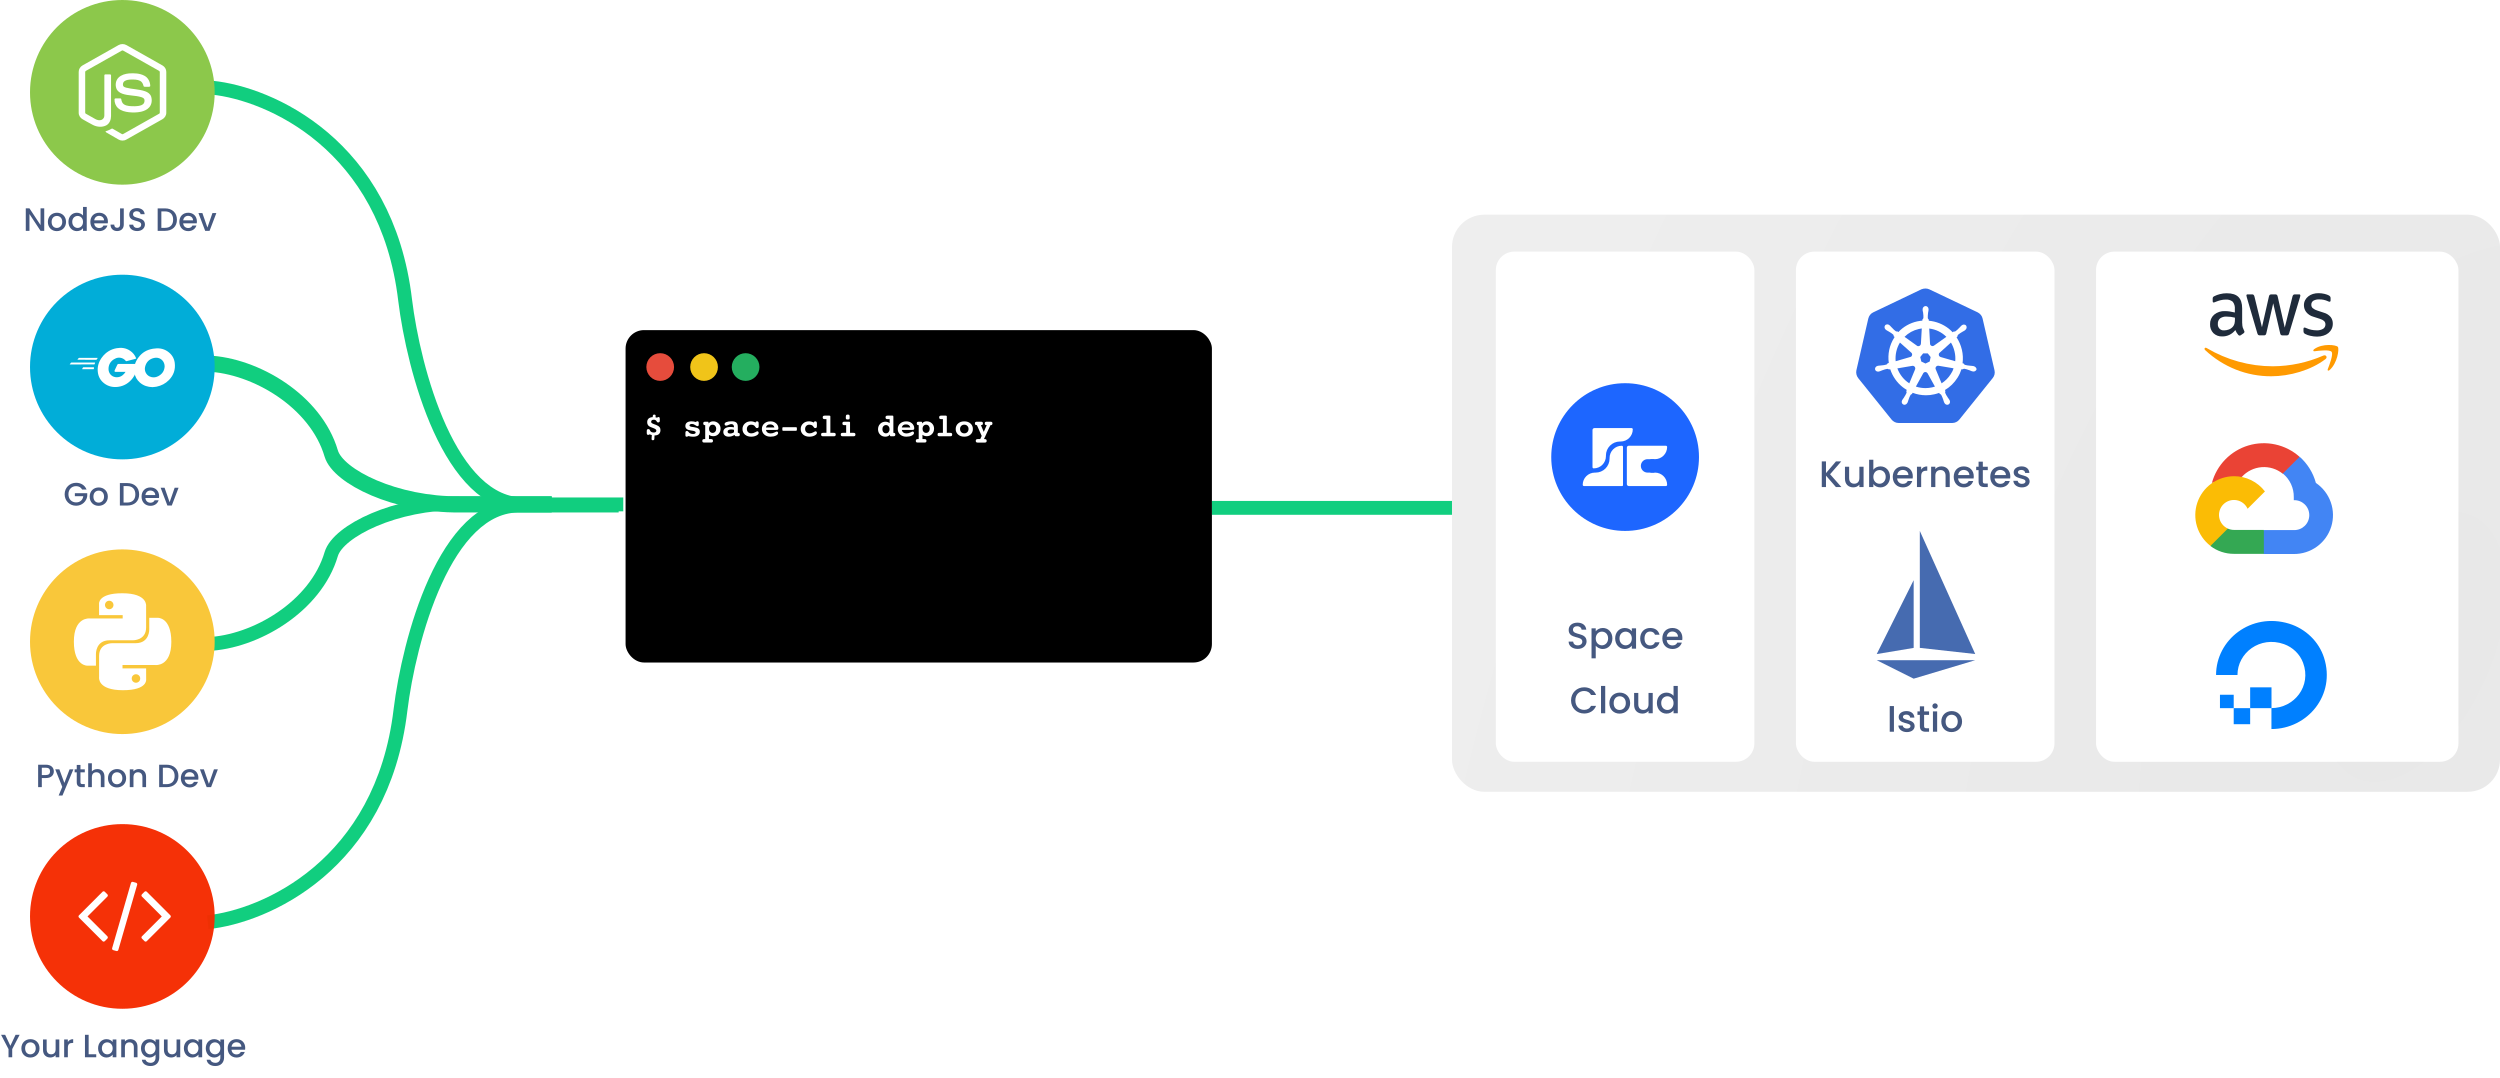 <svg width="1083" height="467" viewBox="0 0 1083 467" fill="none" xmlns="http://www.w3.org/2000/svg">
<path d="M92 38C116.5 40.5 167.5 62.4 175.5 130C179.167 159.833 194.7 219.3 227.5 218.5H270" stroke="#11CE7F" stroke-width="6"/>
<path d="M90 157C110.508 157.845 136.803 173.156 143.5 196C146.569 206.082 171.544 218.268 199 217.997H239" stroke="#11CE7F" stroke-width="6"/>
<path d="M90 158C110.508 158.845 136.803 174.156 143.5 197C146.569 207.082 171.544 219.268 199 218.997H239" stroke="#11CE7F" stroke-width="6"/>
<path d="M90 279.002C110.508 278.157 136.803 262.846 143.5 240.002C146.569 229.92 171.544 217.734 199 218.004H239" stroke="#11CE7F" stroke-width="6"/>
<path d="M90 399.508C114.5 397.008 165.5 375.108 173.5 307.508C177.167 277.675 192.7 218.208 225.5 219.008H268" stroke="#11CE7F" stroke-width="6"/>
<path d="M630 220C595.307 220 525.737 220 525 220" stroke="#11CE7F" stroke-width="6"/>
<rect x="271" y="143" width="254" height="144" rx="8" fill="black"/>
<circle cx="286" cy="159" r="6" fill="#E64C3C"/>
<circle cx="305" cy="159" r="6" fill="#F0C419"/>
<circle cx="323" cy="159" r="6" fill="#24AE5F"/>
<path d="M283.97 180.77C284.079 180.788 284.191 180.813 284.305 180.845C284.423 180.877 284.549 180.915 284.681 180.961C284.731 180.861 284.797 180.785 284.879 180.735C284.965 180.681 285.073 180.653 285.2 180.653C285.424 180.653 285.581 180.71 285.672 180.824C285.763 180.934 285.811 181.134 285.815 181.426L285.829 182.267V182.308C285.829 182.535 285.765 182.709 285.638 182.827C285.515 182.946 285.332 183.005 285.091 183.005C284.94 183.005 284.822 182.975 284.735 182.916C284.653 182.857 284.562 182.729 284.462 182.533C284.343 182.301 284.179 182.123 283.97 182C283.765 181.877 283.532 181.815 283.272 181.815C282.899 181.815 282.607 181.895 282.397 182.055C282.188 182.21 282.083 182.424 282.083 182.697C282.083 182.907 282.145 183.078 282.268 183.21C282.391 183.338 282.673 183.49 283.115 183.668L284.387 184.153C285.016 184.404 285.46 184.693 285.72 185.021C285.979 185.345 286.109 185.771 286.109 186.3C286.109 187.052 285.893 187.628 285.46 188.029C285.032 188.426 284.41 188.624 283.594 188.624H283.553L283.464 190.121C283.45 190.326 283.391 190.474 283.286 190.565C283.181 190.661 283.017 190.709 282.794 190.709C282.607 190.709 282.47 190.666 282.384 190.579C282.302 190.493 282.261 190.349 282.261 190.148V190.039L282.363 188.453C282.208 188.426 282.053 188.387 281.898 188.337C281.743 188.282 281.584 188.214 281.42 188.132C281.352 188.223 281.274 188.289 281.188 188.33C281.105 188.367 280.982 188.385 280.818 188.385C280.572 188.385 280.404 188.326 280.312 188.207C280.221 188.084 280.176 187.863 280.176 187.544V186.717C280.176 186.421 280.23 186.206 280.34 186.074C280.449 185.942 280.622 185.876 280.859 185.876C281.215 185.876 281.463 186.067 281.604 186.45C281.641 186.546 281.668 186.617 281.687 186.662C281.787 186.876 281.98 187.049 282.268 187.182C282.555 187.309 282.885 187.373 283.259 187.373C283.596 187.373 283.858 187.298 284.045 187.147C284.236 186.993 284.332 186.778 284.332 186.505C284.332 186.14 283.936 185.805 283.143 185.5L283.102 185.486L281.844 184.994C281.347 184.807 280.976 184.541 280.729 184.194C280.483 183.843 280.36 183.415 280.36 182.909C280.36 182.226 280.559 181.699 280.955 181.33C281.356 180.956 281.951 180.747 282.739 180.701L282.794 180.154C282.808 179.972 282.869 179.833 282.979 179.737C283.088 179.642 283.236 179.594 283.423 179.594C283.614 179.594 283.762 179.637 283.867 179.724C283.972 179.806 284.024 179.924 284.024 180.079V180.168L283.97 180.77Z" fill="white"/>
<path d="M298.209 188.904C298.09 188.995 297.967 189.064 297.84 189.109C297.717 189.16 297.589 189.185 297.457 189.185C297.261 189.185 297.122 189.132 297.04 189.027C296.963 188.923 296.924 188.727 296.924 188.439V187.53C296.924 187.229 296.974 187.018 297.074 186.895C297.174 186.767 297.348 186.703 297.594 186.703C297.863 186.703 298.081 186.833 298.25 187.093C298.35 187.234 298.435 187.339 298.503 187.407C298.726 187.608 298.986 187.758 299.282 187.858C299.578 187.959 299.916 188.009 300.294 188.009C300.622 188.009 300.884 187.945 301.08 187.817C301.276 187.69 301.374 187.523 301.374 187.318C301.374 186.949 300.848 186.694 299.795 186.553C299.562 186.525 299.38 186.5 299.248 186.478C298.455 186.368 297.865 186.154 297.478 185.835C297.09 185.511 296.896 185.078 296.896 184.536C296.896 183.894 297.129 183.397 297.594 183.046C298.059 182.695 298.722 182.52 299.583 182.52C299.879 182.52 300.182 182.545 300.492 182.595C300.807 182.64 301.128 182.713 301.456 182.813C301.552 182.7 301.652 182.615 301.757 182.561C301.866 182.506 301.987 182.479 302.119 182.479C302.306 182.479 302.447 182.538 302.543 182.656C302.643 182.77 302.693 182.943 302.693 183.176V184.017C302.693 184.213 302.643 184.365 302.543 184.475C302.443 184.579 302.301 184.632 302.119 184.632C301.932 184.632 301.611 184.47 301.155 184.146C300.704 183.818 300.251 183.654 299.795 183.654C299.439 183.654 299.164 183.714 298.968 183.832C298.772 183.946 298.674 184.105 298.674 184.311C298.674 184.63 299.084 184.844 299.904 184.953C300.141 184.98 300.328 185.003 300.465 185.021C301.495 185.172 302.201 185.397 302.584 185.698C302.971 185.994 303.165 186.437 303.165 187.024C303.165 187.713 302.91 188.246 302.399 188.624C301.894 188.998 301.174 189.185 300.239 189.185C299.875 189.185 299.524 189.16 299.187 189.109C298.849 189.064 298.523 188.995 298.209 188.904Z" fill="white"/>
<path d="M307.123 188.357V190.217H307.991C308.301 190.217 308.522 190.276 308.654 190.395C308.791 190.513 308.859 190.707 308.859 190.976C308.859 191.24 308.793 191.429 308.661 191.543C308.529 191.657 308.306 191.714 307.991 191.714H305.093C304.778 191.714 304.557 191.657 304.43 191.543C304.302 191.434 304.238 191.244 304.238 190.976C304.238 190.707 304.302 190.513 304.43 190.395C304.562 190.276 304.783 190.217 305.093 190.217H305.496V184.181H305.387C305.145 184.181 304.961 184.117 304.833 183.989C304.705 183.862 304.642 183.675 304.642 183.429C304.642 183.16 304.705 182.968 304.833 182.854C304.961 182.741 305.182 182.684 305.496 182.684H306.549C306.681 182.684 306.779 182.709 306.843 182.759C306.907 182.804 306.938 182.873 306.938 182.964V183.456C307.171 183.146 307.451 182.914 307.779 182.759C308.112 182.599 308.486 182.52 308.9 182.52C309.835 182.52 310.609 182.818 311.225 183.415C311.84 184.012 312.147 184.764 312.147 185.671C312.147 186.619 311.849 187.405 311.252 188.029C310.655 188.649 309.903 188.959 308.996 188.959C308.627 188.959 308.281 188.909 307.957 188.809C307.638 188.704 307.36 188.553 307.123 188.357ZM308.702 183.976C308.251 183.976 307.88 184.142 307.588 184.475C307.296 184.807 307.15 185.233 307.15 185.753C307.15 186.272 307.296 186.699 307.588 187.031C307.88 187.364 308.251 187.53 308.702 187.53C309.153 187.53 309.525 187.364 309.816 187.031C310.113 186.694 310.261 186.268 310.261 185.753C310.261 185.233 310.115 184.807 309.823 184.475C309.532 184.142 309.158 183.976 308.702 183.976Z" fill="white"/>
<path d="M319.619 187.503H319.729C319.975 187.503 320.161 187.569 320.289 187.701C320.421 187.829 320.487 188.013 320.487 188.255C320.487 188.519 320.419 188.711 320.282 188.829C320.15 188.943 319.929 189 319.619 189H318.977C318.749 189 318.578 188.957 318.464 188.87C318.354 188.784 318.263 188.626 318.19 188.398C317.812 188.649 317.411 188.84 316.987 188.973C316.563 189.105 316.135 189.171 315.702 189.171C314.968 189.171 314.392 188.989 313.973 188.624C313.553 188.259 313.344 187.76 313.344 187.127C313.344 186.443 313.615 185.912 314.157 185.534C314.7 185.156 315.461 184.967 316.44 184.967C316.659 184.967 316.892 184.978 317.138 185.001C317.384 185.024 317.66 185.06 317.965 185.11V184.98C317.965 184.57 317.865 184.258 317.664 184.044C317.468 183.83 317.176 183.723 316.789 183.723C316.488 183.723 316.103 183.834 315.634 184.058C315.169 184.281 314.827 184.393 314.608 184.393C314.394 184.393 314.221 184.331 314.089 184.208C313.957 184.08 313.891 183.914 313.891 183.709C313.891 183.34 314.16 183.048 314.697 182.834C315.24 182.615 315.976 182.506 316.905 182.506C317.876 182.506 318.571 182.693 318.99 183.066C319.41 183.44 319.619 184.074 319.619 184.967V187.503ZM317.965 186.184C317.737 186.133 317.527 186.097 317.336 186.074C317.145 186.047 316.967 186.033 316.803 186.033C316.301 186.033 315.907 186.118 315.62 186.286C315.338 186.455 315.196 186.687 315.196 186.983C315.196 187.248 315.287 187.451 315.47 187.592C315.652 187.729 315.914 187.797 316.256 187.797C316.57 187.797 316.867 187.751 317.145 187.66C317.423 187.569 317.696 187.428 317.965 187.236V186.184Z" fill="white"/>
<path d="M327.269 183.053C327.323 182.875 327.408 182.743 327.521 182.656C327.64 182.565 327.79 182.52 327.973 182.52C328.219 182.52 328.394 182.595 328.499 182.745C328.604 182.891 328.656 183.146 328.656 183.511V184.632C328.656 184.91 328.599 185.115 328.485 185.247C328.371 185.379 328.196 185.445 327.959 185.445C327.79 185.445 327.649 185.407 327.535 185.329C327.421 185.252 327.3 185.104 327.173 184.885C326.991 184.575 326.751 184.347 326.455 184.201C326.159 184.051 325.797 183.976 325.368 183.976C324.835 183.976 324.397 184.151 324.056 184.502C323.718 184.848 323.55 185.293 323.55 185.835C323.55 186.405 323.725 186.863 324.076 187.209C324.427 187.555 324.899 187.729 325.491 187.729C326.029 187.729 326.562 187.58 327.091 187.284C327.624 186.983 327.95 186.833 328.068 186.833C328.237 186.833 328.376 186.899 328.485 187.031C328.599 187.159 328.656 187.321 328.656 187.517C328.656 187.945 328.33 188.328 327.679 188.665C327.032 189.002 326.261 189.171 325.368 189.171C324.265 189.171 323.368 188.861 322.675 188.241C321.987 187.621 321.643 186.824 321.643 185.849C321.643 184.896 321.984 184.103 322.668 183.47C323.352 182.836 324.213 182.52 325.252 182.52C325.603 182.52 325.945 182.563 326.277 182.649C326.61 182.736 326.94 182.87 327.269 183.053Z" fill="white"/>
<path d="M331.787 186.245C331.906 186.751 332.133 187.129 332.471 187.38C332.812 187.631 333.266 187.756 333.831 187.756C334.396 187.756 334.954 187.619 335.506 187.346C336.057 187.068 336.39 186.929 336.504 186.929C336.673 186.929 336.809 186.993 336.914 187.12C337.023 187.243 337.078 187.403 337.078 187.599C337.078 188.027 336.761 188.396 336.128 188.706C335.494 189.016 334.711 189.171 333.776 189.171C332.674 189.171 331.776 188.861 331.083 188.241C330.395 187.621 330.051 186.824 330.051 185.849C330.051 184.878 330.395 184.083 331.083 183.463C331.776 182.843 332.674 182.533 333.776 182.533C334.761 182.533 335.576 182.825 336.224 183.408C336.871 183.987 337.194 184.698 337.194 185.541C337.194 185.81 337.128 185.994 336.996 186.095C336.868 186.195 336.602 186.245 336.196 186.245H331.787ZM335.472 185.179C335.394 184.755 335.194 184.427 334.87 184.194C334.551 183.962 334.134 183.846 333.619 183.846C333.122 183.846 332.721 183.957 332.416 184.181C332.115 184.399 331.906 184.732 331.787 185.179H335.472Z" fill="white"/>
<path d="M339.204 185.069H344.871C344.98 185.069 345.062 185.097 345.117 185.151C345.176 185.206 345.206 185.286 345.206 185.391V186.245C345.206 186.341 345.17 186.427 345.097 186.505C345.028 186.582 344.953 186.621 344.871 186.621H339.204C339.113 186.621 339.04 186.587 338.985 186.519C338.935 186.45 338.91 186.359 338.91 186.245V185.391C338.91 185.295 338.938 185.217 338.992 185.158C339.047 185.099 339.118 185.069 339.204 185.069Z" fill="white"/>
<path d="M352.493 183.053C352.548 182.875 352.632 182.743 352.746 182.656C352.865 182.565 353.015 182.52 353.197 182.52C353.443 182.52 353.619 182.595 353.724 182.745C353.828 182.891 353.881 183.146 353.881 183.511V184.632C353.881 184.91 353.824 185.115 353.71 185.247C353.596 185.379 353.421 185.445 353.184 185.445C353.015 185.445 352.874 185.407 352.76 185.329C352.646 185.252 352.525 185.104 352.397 184.885C352.215 184.575 351.976 184.347 351.68 184.201C351.383 184.051 351.021 183.976 350.593 183.976C350.06 183.976 349.622 184.151 349.28 184.502C348.943 184.848 348.774 185.293 348.774 185.835C348.774 186.405 348.95 186.863 349.301 187.209C349.652 187.555 350.123 187.729 350.716 187.729C351.254 187.729 351.787 187.58 352.315 187.284C352.849 186.983 353.174 186.833 353.293 186.833C353.462 186.833 353.601 186.899 353.71 187.031C353.824 187.159 353.881 187.321 353.881 187.517C353.881 187.945 353.555 188.328 352.903 188.665C352.256 189.002 351.486 189.171 350.593 189.171C349.49 189.171 348.592 188.861 347.899 188.241C347.211 187.621 346.867 186.824 346.867 185.849C346.867 184.896 347.209 184.103 347.893 183.47C348.576 182.836 349.438 182.52 350.477 182.52C350.827 182.52 351.169 182.563 351.502 182.649C351.835 182.736 352.165 182.87 352.493 183.053Z" fill="white"/>
<path d="M359.712 187.503H361.182C361.496 187.503 361.717 187.56 361.845 187.674C361.972 187.788 362.036 187.977 362.036 188.241C362.036 188.51 361.97 188.704 361.838 188.822C361.71 188.941 361.492 189 361.182 189H356.547C356.242 189 356.023 188.941 355.891 188.822C355.763 188.704 355.699 188.51 355.699 188.241C355.699 187.972 355.761 187.783 355.884 187.674C356.011 187.56 356.232 187.503 356.547 187.503H358.017V181.569H357.265C356.955 181.569 356.731 181.51 356.595 181.392C356.463 181.269 356.396 181.075 356.396 180.811C356.396 180.542 356.463 180.348 356.595 180.229C356.727 180.111 356.95 180.052 357.265 180.052H359.309C359.436 180.052 359.534 180.079 359.603 180.134C359.675 180.184 359.712 180.255 359.712 180.346V187.503Z" fill="white"/>
<path d="M368.236 187.503H369.706C370.021 187.503 370.244 187.56 370.376 187.674C370.508 187.788 370.574 187.977 370.574 188.241C370.574 188.51 370.506 188.704 370.369 188.822C370.237 188.941 370.016 189 369.706 189H365.085C364.775 189 364.552 188.941 364.415 188.822C364.283 188.704 364.217 188.51 364.217 188.241C364.217 187.977 364.281 187.788 364.408 187.674C364.54 187.56 364.766 187.503 365.085 187.503H366.555V184.181H365.782C365.477 184.181 365.258 184.124 365.126 184.01C364.994 183.891 364.928 183.698 364.928 183.429C364.928 183.16 364.992 182.968 365.119 182.854C365.247 182.741 365.468 182.684 365.782 182.684H367.84C367.967 182.684 368.065 182.711 368.134 182.766C368.202 182.816 368.236 182.886 368.236 182.978V187.503ZM367.252 179.594C367.585 179.594 367.806 179.658 367.915 179.785C368.024 179.913 368.079 180.218 368.079 180.701C368.079 181.166 368.029 181.455 367.929 181.569C367.833 181.679 367.603 181.733 367.238 181.733C366.883 181.733 366.653 181.681 366.548 181.576C366.448 181.471 366.397 181.262 366.397 180.947C366.397 180.364 366.45 179.993 366.555 179.833C366.66 179.674 366.892 179.594 367.252 179.594Z" fill="white"/>
<path d="M387.008 187.503H387.124C387.37 187.503 387.555 187.567 387.678 187.694C387.801 187.817 387.862 188 387.862 188.241C387.862 188.51 387.796 188.704 387.664 188.822C387.536 188.941 387.318 189 387.008 189H385.962C385.83 189 385.727 188.975 385.654 188.925C385.586 188.87 385.552 188.797 385.552 188.706V188.228C385.328 188.533 385.041 188.768 384.69 188.932C384.34 189.091 383.945 189.171 383.508 189.171C382.615 189.171 381.867 188.868 381.266 188.262C380.664 187.651 380.363 186.89 380.363 185.979C380.363 185.031 380.666 184.244 381.272 183.62C381.883 182.996 382.658 182.684 383.597 182.684C383.92 182.684 384.235 182.738 384.54 182.848C384.85 182.952 385.132 183.103 385.388 183.299V181.569H384.479C384.164 181.569 383.941 181.51 383.809 181.392C383.676 181.269 383.61 181.075 383.61 180.811C383.61 180.542 383.676 180.348 383.809 180.229C383.941 180.111 384.164 180.052 384.479 180.052H386.604C386.759 180.052 386.864 180.084 386.919 180.147C386.978 180.211 387.008 180.33 387.008 180.503V187.503ZM383.802 184.14C383.355 184.14 382.984 184.308 382.688 184.646C382.396 184.978 382.25 185.402 382.25 185.917C382.25 186.446 382.396 186.879 382.688 187.216C382.979 187.549 383.351 187.715 383.802 187.715C384.253 187.715 384.624 187.546 384.916 187.209C385.212 186.872 385.36 186.441 385.36 185.917C385.36 185.407 385.212 184.983 384.916 184.646C384.62 184.308 384.248 184.14 383.802 184.14Z" fill="white"/>
<path d="M390.645 186.245C390.763 186.751 390.991 187.129 391.328 187.38C391.67 187.631 392.123 187.756 392.688 187.756C393.254 187.756 393.812 187.619 394.363 187.346C394.915 187.068 395.247 186.929 395.361 186.929C395.53 186.929 395.667 186.993 395.771 187.12C395.881 187.243 395.936 187.403 395.936 187.599C395.936 188.027 395.619 188.396 394.985 188.706C394.352 189.016 393.568 189.171 392.634 189.171C391.531 189.171 390.633 188.861 389.94 188.241C389.252 187.621 388.908 186.824 388.908 185.849C388.908 184.878 389.252 184.083 389.94 183.463C390.633 182.843 391.531 182.533 392.634 182.533C393.618 182.533 394.434 182.825 395.081 183.408C395.728 183.987 396.052 184.698 396.052 185.541C396.052 185.81 395.986 185.994 395.854 186.095C395.726 186.195 395.459 186.245 395.054 186.245H390.645ZM394.329 185.179C394.252 184.755 394.051 184.427 393.728 184.194C393.409 183.962 392.992 183.846 392.477 183.846C391.98 183.846 391.579 183.957 391.273 184.181C390.973 184.399 390.763 184.732 390.645 185.179H394.329Z" fill="white"/>
<path d="M399.613 188.357V190.217H400.481C400.791 190.217 401.012 190.276 401.145 190.395C401.281 190.513 401.35 190.707 401.35 190.976C401.35 191.24 401.284 191.429 401.151 191.543C401.019 191.657 400.796 191.714 400.481 191.714H397.583C397.269 191.714 397.048 191.657 396.92 191.543C396.792 191.434 396.729 191.244 396.729 190.976C396.729 190.707 396.792 190.513 396.92 190.395C397.052 190.276 397.273 190.217 397.583 190.217H397.986V184.181H397.877C397.635 184.181 397.451 184.117 397.323 183.989C397.196 183.862 397.132 183.675 397.132 183.429C397.132 183.16 397.196 182.968 397.323 182.854C397.451 182.741 397.672 182.684 397.986 182.684H399.039C399.171 182.684 399.269 182.709 399.333 182.759C399.397 182.804 399.429 182.873 399.429 182.964V183.456C399.661 183.146 399.941 182.914 400.27 182.759C400.602 182.599 400.976 182.52 401.391 182.52C402.325 182.52 403.1 182.818 403.715 183.415C404.33 184.012 404.638 184.764 404.638 185.671C404.638 186.619 404.339 187.405 403.742 188.029C403.145 188.649 402.393 188.959 401.486 188.959C401.117 188.959 400.771 188.909 400.447 188.809C400.128 188.704 399.85 188.553 399.613 188.357ZM401.192 183.976C400.741 183.976 400.37 184.142 400.078 184.475C399.786 184.807 399.641 185.233 399.641 185.753C399.641 186.272 399.786 186.699 400.078 187.031C400.37 187.364 400.741 187.53 401.192 187.53C401.644 187.53 402.015 187.364 402.307 187.031C402.603 186.694 402.751 186.268 402.751 185.753C402.751 185.233 402.605 184.807 402.313 184.475C402.022 184.142 401.648 183.976 401.192 183.976Z" fill="white"/>
<path d="M410.161 187.503H411.631C411.945 187.503 412.166 187.56 412.294 187.674C412.422 187.788 412.485 187.977 412.485 188.241C412.485 188.51 412.419 188.704 412.287 188.822C412.16 188.941 411.941 189 411.631 189H406.996C406.691 189 406.472 188.941 406.34 188.822C406.212 188.704 406.148 188.51 406.148 188.241C406.148 187.972 406.21 187.783 406.333 187.674C406.461 187.56 406.682 187.503 406.996 187.503H408.466V181.569H407.714C407.404 181.569 407.181 181.51 407.044 181.392C406.912 181.269 406.846 181.075 406.846 180.811C406.846 180.542 406.912 180.348 407.044 180.229C407.176 180.111 407.399 180.052 407.714 180.052H409.758C409.885 180.052 409.983 180.079 410.052 180.134C410.125 180.184 410.161 180.255 410.161 180.346V187.503Z" fill="white"/>
<path d="M417.729 183.976C417.195 183.976 416.756 184.151 416.409 184.502C416.067 184.848 415.896 185.293 415.896 185.835C415.896 186.382 416.067 186.835 416.409 187.195C416.756 187.551 417.195 187.729 417.729 187.729C418.262 187.729 418.701 187.551 419.048 187.195C419.394 186.835 419.567 186.382 419.567 185.835C419.567 185.293 419.394 184.848 419.048 184.502C418.706 184.151 418.266 183.976 417.729 183.976ZM417.729 182.533C418.836 182.533 419.734 182.843 420.422 183.463C421.11 184.083 421.454 184.878 421.454 185.849C421.454 186.824 421.11 187.621 420.422 188.241C419.734 188.861 418.836 189.171 417.729 189.171C416.626 189.171 415.73 188.861 415.042 188.241C414.354 187.621 414.01 186.824 414.01 185.849C414.01 184.878 414.354 184.083 415.042 183.463C415.735 182.843 416.63 182.533 417.729 182.533Z" fill="white"/>
<path d="M424.934 184.181L426.164 187.093L427.456 184.181H427.347C427.101 184.181 426.911 184.117 426.779 183.989C426.652 183.862 426.588 183.675 426.588 183.429C426.588 183.16 426.652 182.968 426.779 182.854C426.911 182.741 427.137 182.684 427.456 182.684H429.062C429.382 182.684 429.605 182.743 429.732 182.861C429.865 182.975 429.931 183.164 429.931 183.429C429.931 183.675 429.867 183.862 429.739 183.989C429.612 184.117 429.425 184.181 429.179 184.181H429.062L426.253 190.217H426.561C426.87 190.217 427.091 190.276 427.224 190.395C427.36 190.513 427.429 190.707 427.429 190.976C427.429 191.24 427.36 191.431 427.224 191.55C427.091 191.668 426.87 191.728 426.561 191.728H423.566C423.252 191.728 423.029 191.668 422.896 191.55C422.764 191.436 422.698 191.244 422.698 190.976C422.698 190.707 422.764 190.513 422.896 190.395C423.029 190.276 423.252 190.217 423.566 190.217H424.626L425.269 188.843L423.197 184.181H423.088C422.842 184.181 422.653 184.117 422.521 183.989C422.393 183.862 422.329 183.675 422.329 183.429C422.329 183.16 422.395 182.968 422.527 182.854C422.66 182.741 422.883 182.684 423.197 182.684H424.934C425.248 182.684 425.471 182.743 425.604 182.861C425.736 182.975 425.802 183.164 425.802 183.429C425.802 183.675 425.736 183.862 425.604 183.989C425.476 184.117 425.291 184.181 425.05 184.181H424.934Z" fill="white"/>
<g filter="url(#filter0_i)">
<circle cx="53" cy="397" r="40" fill="#F52C00" fill-opacity="0.97"/>
</g>
<g clip-path="url(#clip0)">
<path d="M58.94 382.405L57.585 382.033C57.41 381.975 57.238 381.993 57.071 382.088C56.904 382.183 56.79 382.325 56.732 382.514L48.579 410.733C48.521 410.923 48.539 411.101 48.634 411.269C48.728 411.436 48.87 411.549 49.06 411.607L50.415 411.979C50.59 412.038 50.761 412.02 50.929 411.925C51.096 411.83 51.209 411.688 51.268 411.499L59.421 383.279C59.479 383.09 59.461 382.911 59.366 382.744C59.271 382.576 59.13 382.463 58.94 382.405Z" fill="white"/>
<path d="M46.722 387.913C46.722 387.724 46.649 387.556 46.503 387.411L45.41 386.318C45.264 386.172 45.097 386.099 44.907 386.099C44.718 386.099 44.55 386.172 44.404 386.318L34.219 396.503C34.073 396.649 34 396.817 34 397.006C34 397.196 34.073 397.363 34.219 397.509L44.404 407.695C44.55 407.841 44.717 407.913 44.907 407.913C45.097 407.913 45.264 407.84 45.41 407.695L46.503 406.602C46.649 406.457 46.722 406.289 46.722 406.099C46.722 405.91 46.649 405.742 46.503 405.597L37.913 397.006L46.503 388.416C46.649 388.27 46.722 388.103 46.722 387.913Z" fill="white"/>
<path d="M73.781 396.503L63.595 386.317C63.45 386.172 63.282 386.099 63.093 386.099C62.903 386.099 62.736 386.172 62.59 386.317L61.497 387.41C61.352 387.556 61.279 387.723 61.279 387.913C61.279 388.103 61.352 388.27 61.497 388.416L70.088 397.006L61.497 405.597C61.352 405.742 61.279 405.91 61.279 406.099C61.279 406.289 61.352 406.457 61.497 406.602L62.59 407.695C62.736 407.841 62.903 407.913 63.093 407.913C63.282 407.913 63.45 407.84 63.595 407.695L73.781 397.509C73.927 397.363 74 397.195 74 397.006C74 396.816 73.927 396.649 73.781 396.503Z" fill="white"/>
</g>
<g filter="url(#filter1_i)">
<circle cx="53" cy="278" r="40" fill="#F9C73A"/>
</g>
<g clip-path="url(#clip1)">
<path d="M52.958 257C42.24 257 42.909 261.648 42.909 261.648L42.921 266.463H53.149V267.909H38.858C38.858 267.909 32 267.131 32 277.946C32 288.76 37.986 288.377 37.986 288.377H41.559V283.358C41.559 283.358 41.366 277.372 47.45 277.372C53.533 277.372 57.594 277.372 57.594 277.372C57.594 277.372 63.293 277.464 63.293 271.864C63.293 266.264 63.293 262.604 63.293 262.604C63.293 262.604 64.159 257 52.958 257ZM47.318 260.238C48.336 260.238 49.158 261.061 49.158 262.078C49.158 263.096 48.336 263.918 47.318 263.918C46.3 263.918 45.478 263.096 45.478 262.078C45.478 261.061 46.3 260.238 47.318 260.238Z" fill="url(#paint0_linear)"/>
<path d="M53.262 299C63.98 299 63.311 294.352 63.311 294.352L63.299 289.537H53.071V288.091H67.361C67.361 288.091 74.22 288.869 74.22 278.054C74.22 267.24 68.234 267.623 68.234 267.623H64.661V272.641C64.661 272.641 64.854 278.628 58.77 278.628C52.687 278.628 48.626 278.628 48.626 278.628C48.626 278.628 42.927 278.535 42.927 284.136C42.927 289.736 42.927 293.396 42.927 293.396C42.927 293.396 42.061 299 53.262 299ZM58.902 295.762C57.884 295.762 57.062 294.939 57.062 293.922C57.062 292.904 57.884 292.082 58.902 292.082C59.919 292.082 60.742 292.904 60.742 293.922C60.742 294.939 59.919 295.762 58.902 295.762Z" fill="url(#paint1_linear)"/>
</g>
<g filter="url(#filter2_i)">
<circle cx="53" cy="159" r="40" fill="#01ADD8"/>
</g>
<path fill-rule="evenodd" clip-rule="evenodd" d="M33.657 155.842C33.569 155.842 33.546 155.797 33.591 155.731L34.056 155.132C34.101 155.065 34.212 155.021 34.3 155.021H42.22C42.309 155.021 42.331 155.088 42.287 155.154L41.91 155.731C41.865 155.797 41.754 155.864 41.688 155.864L33.657 155.842Z" fill="white"/>
<path fill-rule="evenodd" clip-rule="evenodd" d="M30.308 157.883C30.219 157.883 30.197 157.838 30.241 157.772L30.707 157.173C30.751 157.106 30.862 157.062 30.951 157.062H41.067C41.155 157.062 41.2 157.128 41.178 157.195L41 157.727C40.978 157.816 40.889 157.86 40.8 157.86L30.308 157.883Z" fill="white"/>
<path fill-rule="evenodd" clip-rule="evenodd" d="M35.676 159.924C35.587 159.924 35.565 159.857 35.609 159.79L35.92 159.236C35.964 159.169 36.053 159.103 36.142 159.103H40.578C40.667 159.103 40.712 159.169 40.712 159.258L40.667 159.79C40.667 159.879 40.578 159.946 40.512 159.946L35.676 159.924Z" fill="white"/>
<path fill-rule="evenodd" clip-rule="evenodd" d="M58.703 155.442C57.305 155.797 56.351 156.064 54.976 156.418C54.643 156.507 54.621 156.529 54.332 156.197C54 155.82 53.756 155.576 53.29 155.354C51.892 154.666 50.539 154.866 49.275 155.686C47.766 156.663 46.99 158.104 47.012 159.901C47.034 161.676 48.254 163.14 50.007 163.384C51.515 163.584 52.779 163.051 53.778 161.92C53.977 161.676 54.155 161.41 54.377 161.099C53.578 161.099 52.58 161.099 50.095 161.099C49.629 161.099 49.519 160.811 49.674 160.434C49.962 159.746 50.495 158.592 50.805 158.016C50.872 157.883 51.027 157.661 51.36 157.661H59.435C59.39 158.26 59.39 158.859 59.301 159.458C59.057 161.055 58.459 162.519 57.483 163.806C55.885 165.913 53.8 167.222 51.16 167.577C48.986 167.865 46.967 167.444 45.193 166.113C43.551 164.87 42.619 163.229 42.375 161.188C42.087 158.77 42.797 156.596 44.261 154.688C45.836 152.625 47.921 151.316 50.472 150.85C52.558 150.473 54.554 150.717 56.351 151.937C57.527 152.714 58.37 153.779 58.924 155.065C59.057 155.265 58.969 155.376 58.703 155.442Z" fill="white"/>
<path d="M66.045 167.71C64.027 167.666 62.185 167.089 60.633 165.758C59.324 164.626 58.503 163.184 58.237 161.476C57.837 158.97 58.525 156.751 60.034 154.777C61.653 152.647 63.605 151.538 66.245 151.072C68.508 150.673 70.637 150.895 72.567 152.204C74.32 153.401 75.407 155.021 75.695 157.15C76.072 160.145 75.207 162.585 73.144 164.671C71.68 166.157 69.883 167.089 67.82 167.51C67.221 167.621 66.622 167.643 66.045 167.71ZM71.325 158.748C71.303 158.459 71.303 158.237 71.258 158.016C70.859 155.819 68.841 154.577 66.733 155.065C64.67 155.531 63.339 156.84 62.851 158.925C62.452 160.655 63.295 162.408 64.892 163.118C66.112 163.65 67.332 163.584 68.508 162.985C70.26 162.075 71.214 160.655 71.325 158.748Z" fill="white"/>
<g filter="url(#filter3_i)">
<circle cx="53" cy="40" r="40" fill="#8CC84B"/>
</g>
<g clip-path="url(#clip2)">
<path d="M51.352 19.533C52.389 18.94 53.739 18.937 54.775 19.533C59.987 22.478 65.201 25.419 70.412 28.366C71.392 28.918 72.048 30.009 72.038 31.138V48.857C72.045 50.033 71.325 51.15 70.291 51.689C65.096 54.618 59.904 57.55 54.709 60.479C53.651 61.084 52.273 61.038 51.248 60.383C49.691 59.48 48.131 58.582 46.573 57.68C46.255 57.49 45.896 57.339 45.671 57.031C45.87 56.763 46.225 56.729 46.514 56.612C47.164 56.406 47.761 56.074 48.358 55.752C48.509 55.648 48.694 55.688 48.838 55.781C50.17 56.544 51.49 57.33 52.827 58.086C53.111 58.251 53.4 58.032 53.644 57.897C58.742 55.015 63.846 52.145 68.943 49.263C69.131 49.172 69.236 48.972 69.221 48.765C69.224 42.92 69.221 37.074 69.222 31.229C69.244 30.994 69.108 30.778 68.896 30.682C63.719 27.767 58.545 24.847 53.369 21.931C53.279 21.869 53.173 21.836 53.064 21.836C52.955 21.836 52.849 21.868 52.759 21.93C47.583 24.847 42.41 27.77 37.234 30.685C37.022 30.781 36.88 30.993 36.905 31.229C36.906 37.074 36.905 42.92 36.905 48.766C36.897 48.867 36.919 48.968 36.969 49.056C37.019 49.144 37.095 49.214 37.187 49.258C38.568 50.041 39.951 50.819 41.333 51.599C42.112 52.018 43.068 52.267 43.926 51.946C44.683 51.675 45.214 50.902 45.199 50.098C45.206 44.288 45.196 38.476 45.205 32.666C45.186 32.408 45.43 32.195 45.681 32.219C46.345 32.215 47.009 32.21 47.673 32.221C47.95 32.215 48.141 32.492 48.106 32.752C48.104 38.6 48.114 44.448 48.102 50.295C48.104 51.854 47.463 53.55 46.022 54.312C44.246 55.232 42.051 55.037 40.296 54.155C38.778 53.397 37.328 52.502 35.836 51.69C34.8 51.153 34.083 50.032 34.09 48.857V31.138C34.079 29.985 34.761 28.875 35.771 28.331C40.965 25.399 46.159 22.466 51.352 19.533Z" fill="white"/>
<path d="M55.883 31.807C58.148 31.662 60.573 31.721 62.612 32.837C64.19 33.692 65.065 35.487 65.093 37.24C65.049 37.477 64.802 37.607 64.576 37.591C63.919 37.59 63.261 37.6 62.604 37.587C62.325 37.597 62.163 37.34 62.128 37.094C61.939 36.255 61.482 35.424 60.692 35.019C59.48 34.412 58.074 34.443 56.752 34.456C55.788 34.507 54.75 34.59 53.932 35.158C53.305 35.588 53.114 36.455 53.338 37.154C53.549 37.656 54.129 37.818 54.602 37.967C57.333 38.681 60.225 38.61 62.903 39.55C64.012 39.933 65.097 40.677 65.476 41.838C65.972 43.394 65.755 45.254 64.648 46.503C63.75 47.53 62.443 48.09 61.139 48.394C59.404 48.78 57.604 48.79 55.843 48.618C54.186 48.43 52.462 47.995 51.184 46.866C50.09 45.916 49.556 44.437 49.609 43.009C49.622 42.768 49.862 42.6 50.093 42.62C50.755 42.614 51.416 42.612 52.078 42.62C52.343 42.602 52.539 42.83 52.552 43.079C52.674 43.879 52.975 44.718 53.672 45.191C55.017 46.059 56.705 46 58.245 46.024C59.521 45.968 60.954 45.95 61.995 45.107C62.544 44.626 62.707 43.821 62.559 43.129C62.398 42.544 61.786 42.272 61.261 42.094C58.566 41.241 55.641 41.55 52.972 40.586C51.889 40.203 50.841 39.48 50.425 38.366C49.844 36.791 50.11 34.842 51.333 33.635C52.525 32.435 54.246 31.973 55.883 31.807V31.807Z" fill="white"/>
</g>
<path d="M3.692 454.472V458H5.288V454.472L8.508 448.27H6.744L4.49 453.044L2.236 448.27H0.458L3.692 454.472ZM17.125 454.136C17.125 451.714 15.389 450.16 13.191 450.16C10.993 450.16 9.257 451.714 9.257 454.136C9.257 456.558 10.923 458.126 13.121 458.126C15.333 458.126 17.125 456.558 17.125 454.136ZM10.881 454.136C10.881 452.386 11.959 451.546 13.163 451.546C14.353 451.546 15.487 452.386 15.487 454.136C15.487 455.886 14.311 456.74 13.121 456.74C11.917 456.74 10.881 455.886 10.881 454.136ZM25.688 450.286H24.092V454.584C24.092 455.998 23.322 456.726 22.146 456.726C20.984 456.726 20.214 455.998 20.214 454.584V450.286H18.632V454.822C18.632 456.978 20.004 458.112 21.81 458.112C22.72 458.112 23.588 457.734 24.092 457.076V458H25.688V450.286ZM29.39 453.94C29.39 452.302 30.118 451.812 31.294 451.812H31.7V450.16C30.608 450.16 29.838 450.636 29.39 451.406V450.286H27.794V458H29.39V453.94ZM36.804 448.27V458H41.69V456.712H38.4V448.27H36.804ZM42.493 454.108C42.493 456.488 44.103 458.126 46.105 458.126C47.393 458.126 48.317 457.51 48.807 456.852V458H50.417V450.286H48.807V451.406C48.331 450.776 47.435 450.16 46.133 450.16C44.103 450.16 42.493 451.728 42.493 454.108ZM48.807 454.136C48.807 455.802 47.673 456.74 46.469 456.74C45.279 456.74 44.131 455.774 44.131 454.108C44.131 452.442 45.279 451.546 46.469 451.546C47.673 451.546 48.807 452.484 48.807 454.136ZM57.987 458H59.569V453.45C59.569 451.294 58.211 450.16 56.405 450.16C55.481 450.16 54.627 450.538 54.109 451.168V450.286H52.513V458H54.109V453.688C54.109 452.274 54.879 451.546 56.055 451.546C57.217 451.546 57.987 452.274 57.987 453.688V458ZM61.073 454.108C61.073 456.488 62.683 458.126 64.713 458.126C65.973 458.126 66.897 457.496 67.387 456.838V458.126C67.387 459.666 66.463 460.422 65.231 460.422C64.125 460.422 63.271 459.876 63.033 459.078H61.451C61.647 460.786 63.173 461.808 65.231 461.808C67.639 461.808 68.997 460.226 68.997 458.126V450.286H67.387V451.406C66.911 450.748 65.973 450.16 64.713 450.16C62.683 450.16 61.073 451.728 61.073 454.108ZM67.387 454.136C67.387 455.802 66.253 456.74 65.049 456.74C63.859 456.74 62.711 455.774 62.711 454.108C62.711 452.442 63.859 451.546 65.049 451.546C66.253 451.546 67.387 452.484 67.387 454.136ZM78.079 450.286H76.483V454.584C76.483 455.998 75.713 456.726 74.537 456.726C73.375 456.726 72.605 455.998 72.605 454.584V450.286H71.023V454.822C71.023 456.978 72.395 458.112 74.201 458.112C75.111 458.112 75.979 457.734 76.483 457.076V458H78.079V450.286ZM79.653 454.108C79.653 456.488 81.263 458.126 83.265 458.126C84.553 458.126 85.477 457.51 85.967 456.852V458H87.577V450.286H85.967V451.406C85.491 450.776 84.595 450.16 83.293 450.16C81.263 450.16 79.653 451.728 79.653 454.108ZM85.967 454.136C85.967 455.802 84.833 456.74 83.629 456.74C82.439 456.74 81.291 455.774 81.291 454.108C81.291 452.442 82.439 451.546 83.629 451.546C84.833 451.546 85.967 452.484 85.967 454.136ZM89.141 454.108C89.141 456.488 90.751 458.126 92.781 458.126C94.041 458.126 94.965 457.496 95.455 456.838V458.126C95.455 459.666 94.531 460.422 93.299 460.422C92.193 460.422 91.339 459.876 91.101 459.078H89.519C89.715 460.786 91.241 461.808 93.299 461.808C95.707 461.808 97.065 460.226 97.065 458.126V450.286H95.455V451.406C94.979 450.748 94.041 450.16 92.781 450.16C90.751 450.16 89.141 451.728 89.141 454.108ZM95.455 454.136C95.455 455.802 94.321 456.74 93.117 456.74C91.927 456.74 90.779 455.774 90.779 454.108C90.779 452.442 91.927 451.546 93.117 451.546C94.321 451.546 95.455 452.484 95.455 454.136ZM102.409 451.504C103.599 451.504 104.537 452.26 104.565 453.45H100.295C100.463 452.232 101.331 451.504 102.409 451.504ZM106.021 455.704H104.299C104.005 456.306 103.459 456.782 102.479 456.782C101.303 456.782 100.393 456.012 100.281 454.738H106.175C106.217 454.472 106.231 454.22 106.231 453.954C106.231 451.686 104.677 450.16 102.479 450.16C100.197 450.16 98.629 451.714 98.629 454.136C98.629 456.558 100.267 458.126 102.479 458.126C104.369 458.126 105.587 457.048 106.021 455.704Z" fill="#455880"/>
<path d="M18.114 335.75V332.572H19.878C21.124 332.572 21.684 333.16 21.684 334.168C21.684 335.148 21.124 335.75 19.878 335.75H18.114ZM23.322 334.168C23.322 332.586 22.188 331.27 19.878 331.27H16.518V341H18.114V337.052H19.878C22.412 337.052 23.322 335.554 23.322 334.168ZM27.882 339.166L25.712 333.286H23.934L26.972 340.874L25.404 344.626H27.056L31.788 333.286H30.136L27.882 339.166ZM33.244 338.858C33.244 340.426 34.098 341 35.47 341H36.73V339.67H35.75C35.078 339.67 34.854 339.432 34.854 338.858V334.588H36.73V333.286H34.854V331.368H33.244V333.286H32.334V334.588H33.244V338.858ZM38.201 341H39.797V336.688C39.797 335.274 40.567 334.546 41.743 334.546C42.905 334.546 43.675 335.274 43.675 336.688V341H45.257V336.45C45.257 334.294 43.913 333.16 42.191 333.16C41.197 333.16 40.329 333.538 39.797 334.182V330.64H38.201V341ZM54.643 337.136C54.643 334.714 52.907 333.16 50.709 333.16C48.511 333.16 46.775 334.714 46.775 337.136C46.775 339.558 48.441 341.126 50.639 341.126C52.851 341.126 54.643 339.558 54.643 337.136ZM48.399 337.136C48.399 335.386 49.477 334.546 50.681 334.546C51.871 334.546 53.005 335.386 53.005 337.136C53.005 338.886 51.829 339.74 50.639 339.74C49.435 339.74 48.399 338.886 48.399 337.136ZM61.695 341H63.277V336.45C63.277 334.294 61.919 333.16 60.113 333.16C59.189 333.16 58.335 333.538 57.817 334.168V333.286H56.221V341H57.817V336.688C57.817 335.274 58.587 334.546 59.763 334.546C60.925 334.546 61.695 335.274 61.695 336.688V341ZM72.127 331.27H68.949V341H72.127C75.249 341 77.293 339.166 77.293 336.17C77.293 333.16 75.249 331.27 72.127 331.27ZM70.545 339.698V332.572H72.127C74.423 332.572 75.655 333.944 75.655 336.17C75.655 338.382 74.423 339.698 72.127 339.698H70.545ZM82.123 334.504C83.313 334.504 84.251 335.26 84.279 336.45H80.009C80.177 335.232 81.045 334.504 82.123 334.504ZM85.735 338.704H84.013C83.719 339.306 83.173 339.782 82.193 339.782C81.017 339.782 80.107 339.012 79.995 337.738H85.889C85.931 337.472 85.945 337.22 85.945 336.954C85.945 334.686 84.391 333.16 82.193 333.16C79.911 333.16 78.343 334.714 78.343 337.136C78.343 339.558 79.981 341.126 82.193 341.126C84.083 341.126 85.301 340.048 85.735 338.704ZM86.606 333.286L89.532 341H91.436L94.376 333.286H92.682L90.498 339.572L88.314 333.286H86.606Z" fill="#455880"/>
<path d="M32.975 209.144C30.231 209.144 28.005 211.202 28.005 214.114C28.005 217.04 30.231 219.084 32.975 219.084C35.593 219.084 37.497 217.166 37.791 214.912V213.666H32.429V214.94H36.083C35.845 216.578 34.739 217.642 32.975 217.642C31.043 217.642 29.643 216.256 29.643 214.114C29.643 211.972 31.043 210.6 32.975 210.6C34.137 210.6 35.061 211.09 35.579 212.07H37.497C36.755 210.166 35.005 209.144 32.975 209.144ZM46.715 215.136C46.715 212.714 44.979 211.16 42.781 211.16C40.583 211.16 38.847 212.714 38.847 215.136C38.847 217.558 40.513 219.126 42.711 219.126C44.923 219.126 46.715 217.558 46.715 215.136ZM40.471 215.136C40.471 213.386 41.549 212.546 42.753 212.546C43.943 212.546 45.077 213.386 45.077 215.136C45.077 216.886 43.901 217.74 42.711 217.74C41.507 217.74 40.471 216.886 40.471 215.136ZM55.108 209.27H51.93V219H55.108C58.23 219 60.274 217.166 60.274 214.17C60.274 211.16 58.23 209.27 55.108 209.27ZM53.526 217.698V210.572H55.108C57.404 210.572 58.636 211.944 58.636 214.17C58.636 216.382 57.404 217.698 55.108 217.698H53.526ZM65.104 212.504C66.294 212.504 67.232 213.26 67.26 214.45H62.99C63.158 213.232 64.026 212.504 65.104 212.504ZM68.716 216.704H66.994C66.7 217.306 66.154 217.782 65.174 217.782C63.998 217.782 63.088 217.012 62.976 215.738H68.87C68.912 215.472 68.926 215.22 68.926 214.954C68.926 212.686 67.372 211.16 65.174 211.16C62.892 211.16 61.324 212.714 61.324 215.136C61.324 217.558 62.962 219.126 65.174 219.126C67.064 219.126 68.282 218.048 68.716 216.704ZM69.586 211.286L72.512 219H74.416L77.356 211.286H75.662L73.478 217.572L71.294 211.286H69.586Z" fill="#455880"/>
<path d="M17.564 90.256V97.508L12.762 90.256H11.166V100H12.762V92.734L17.564 100H19.16V90.256H17.564ZM28.606 96.136C28.606 93.714 26.87 92.16 24.672 92.16C22.474 92.16 20.738 93.714 20.738 96.136C20.738 98.558 22.404 100.126 24.602 100.126C26.814 100.126 28.606 98.558 28.606 96.136ZM22.362 96.136C22.362 94.386 23.44 93.546 24.644 93.546C25.834 93.546 26.968 94.386 26.968 96.136C26.968 97.886 25.792 98.74 24.602 98.74C23.398 98.74 22.362 97.886 22.362 96.136ZM29.652 96.108C29.652 98.488 31.262 100.126 33.292 100.126C34.552 100.126 35.476 99.538 35.966 98.838V100H37.576V89.64H35.966V93.364C35.378 92.636 34.314 92.16 33.306 92.16C31.262 92.16 29.652 93.728 29.652 96.108ZM35.966 96.136C35.966 97.802 34.832 98.74 33.628 98.74C32.438 98.74 31.29 97.774 31.29 96.108C31.29 94.442 32.438 93.546 33.628 93.546C34.832 93.546 35.966 94.484 35.966 96.136ZM42.92 93.504C44.11 93.504 45.048 94.26 45.076 95.45H40.806C40.974 94.232 41.842 93.504 42.92 93.504ZM46.532 97.704H44.81C44.516 98.306 43.97 98.782 42.99 98.782C41.814 98.782 40.904 98.012 40.792 96.738H46.686C46.728 96.472 46.742 96.22 46.742 95.954C46.742 93.686 45.188 92.16 42.99 92.16C40.708 92.16 39.14 93.714 39.14 96.136C39.14 98.558 40.778 100.126 42.99 100.126C44.88 100.126 46.098 99.048 46.532 97.704ZM52.009 97.284C52.009 98.096 51.603 98.684 50.749 98.684C49.895 98.684 49.503 98.096 49.489 97.284H47.879C47.879 99.048 49.069 100.098 50.749 100.098C52.429 100.098 53.619 99.048 53.619 97.284V90.27H52.009V97.284ZM62.781 97.242C62.781 93.686 57.629 95.058 57.629 92.86C57.629 91.922 58.343 91.474 59.267 91.502C60.275 91.53 60.849 92.132 60.905 92.79H62.669C62.529 91.124 61.213 90.144 59.351 90.144C57.363 90.144 56.005 91.208 56.005 92.916C56.005 96.5 61.171 94.974 61.171 97.326C61.171 98.152 60.541 98.754 59.421 98.754C58.315 98.754 57.755 98.11 57.685 97.312H55.977C55.977 99.034 57.475 100.098 59.421 100.098C61.591 100.098 62.781 98.698 62.781 97.242ZM71.479 90.27H68.301V100H71.479C74.601 100 76.645 98.166 76.645 95.17C76.645 92.16 74.601 90.27 71.479 90.27ZM69.897 98.698V91.572H71.479C73.775 91.572 75.007 92.944 75.007 95.17C75.007 97.382 73.775 98.698 71.479 98.698H69.897ZM81.475 93.504C82.665 93.504 83.603 94.26 83.631 95.45H79.361C79.529 94.232 80.397 93.504 81.475 93.504ZM85.087 97.704H83.365C83.071 98.306 82.525 98.782 81.545 98.782C80.369 98.782 79.459 98.012 79.347 96.738H85.241C85.283 96.472 85.297 96.22 85.297 95.954C85.297 93.686 83.743 92.16 81.545 92.16C79.263 92.16 77.695 93.714 77.695 96.136C77.695 98.558 79.333 100.126 81.545 100.126C83.435 100.126 84.653 99.048 85.087 97.704ZM85.957 92.286L88.883 100H90.787L93.727 92.286H92.033L89.849 98.572L87.665 92.286H85.957Z" fill="#455880"/>
<rect x="629" y="93" width="454" height="250" rx="14" fill="url(#paint2_radial)"/>
<g filter="url(#filter4_d)">
<rect x="648" y="109" width="112" height="221" rx="8" fill="white"/>
</g>
<path d="M687.298 277.848C687.298 273.784 681.41 275.352 681.41 272.84C681.41 271.768 682.226 271.256 683.282 271.288C684.434 271.32 685.09 272.008 685.154 272.76H687.17C687.01 270.856 685.506 269.736 683.378 269.736C681.106 269.736 679.554 270.952 679.554 272.904C679.554 277 685.458 275.256 685.458 277.944C685.458 278.888 684.738 279.576 683.458 279.576C682.194 279.576 681.554 278.84 681.474 277.928H679.522C679.522 279.896 681.234 281.112 683.458 281.112C685.938 281.112 687.298 279.512 687.298 277.848ZM691.274 273.48V272.184H689.45V285.192H691.274V279.72C691.85 280.408 692.89 281.144 694.346 281.144C696.666 281.144 698.49 279.272 698.49 276.552C698.49 273.832 696.666 272.04 694.346 272.04C692.906 272.04 691.834 272.744 691.274 273.48ZM696.634 276.552C696.634 278.456 695.322 279.56 693.946 279.56C692.586 279.56 691.274 278.488 691.274 276.584C691.274 274.696 692.586 273.624 693.946 273.624C695.322 273.624 696.634 274.648 696.634 276.552ZM699.686 276.552C699.686 279.272 701.526 281.144 703.814 281.144C705.286 281.144 706.342 280.44 706.902 279.688V281H708.742V272.184H706.902V273.464C706.358 272.744 705.334 272.04 703.846 272.04C701.526 272.04 699.686 273.832 699.686 276.552ZM706.902 276.584C706.902 278.488 705.606 279.56 704.23 279.56C702.87 279.56 701.558 278.456 701.558 276.552C701.558 274.648 702.87 273.624 704.23 273.624C705.606 273.624 706.902 274.696 706.902 276.584ZM710.53 276.584C710.53 279.352 712.322 281.144 714.85 281.144C717.01 281.144 718.418 279.944 718.914 278.216H716.946C716.61 279.128 715.938 279.608 714.85 279.608C713.378 279.608 712.402 278.52 712.402 276.584C712.402 274.664 713.378 273.576 714.85 273.576C715.938 273.576 716.642 274.12 716.946 274.968H718.914C718.418 273.112 717.01 272.04 714.85 272.04C712.322 272.04 710.53 273.832 710.53 276.584ZM724.443 273.576C725.803 273.576 726.875 274.44 726.907 275.8H722.027C722.219 274.408 723.211 273.576 724.443 273.576ZM728.571 278.376H726.603C726.267 279.064 725.643 279.608 724.523 279.608C723.179 279.608 722.139 278.728 722.011 277.272H728.747C728.795 276.968 728.811 276.68 728.811 276.376C728.811 273.784 727.035 272.04 724.523 272.04C721.915 272.04 720.123 273.816 720.123 276.584C720.123 279.352 721.995 281.144 724.523 281.144C726.683 281.144 728.075 279.912 728.571 278.376ZM680.576 303.416C680.576 306.76 683.12 309.096 686.256 309.096C688.576 309.096 690.576 307.944 691.424 305.768H689.232C688.64 306.952 687.584 307.512 686.256 307.512C684.048 307.512 682.448 305.928 682.448 303.416C682.448 300.904 684.048 299.336 686.256 299.336C687.584 299.336 688.64 299.896 689.232 301.08H691.424C690.576 298.904 688.576 297.736 686.256 297.736C683.12 297.736 680.576 300.088 680.576 303.416ZM693.559 309H695.383V297.16H693.559V309ZM706.178 304.584C706.178 301.816 704.194 300.04 701.682 300.04C699.17 300.04 697.186 301.816 697.186 304.584C697.186 307.352 699.09 309.144 701.602 309.144C704.13 309.144 706.178 307.352 706.178 304.584ZM699.042 304.584C699.042 302.584 700.274 301.624 701.65 301.624C703.01 301.624 704.306 302.584 704.306 304.584C704.306 306.584 702.962 307.56 701.602 307.56C700.226 307.56 699.042 306.584 699.042 304.584ZM715.965 300.184H714.141V305.096C714.141 306.712 713.261 307.544 711.917 307.544C710.589 307.544 709.709 306.712 709.709 305.096V300.184H707.901V305.368C707.901 307.832 709.469 309.128 711.533 309.128C712.573 309.128 713.565 308.696 714.141 307.944V309H715.965V300.184ZM717.764 304.552C717.764 307.272 719.604 309.144 721.924 309.144C723.364 309.144 724.42 308.472 724.98 307.672V309H726.82V297.16H724.98V301.416C724.308 300.584 723.092 300.04 721.94 300.04C719.604 300.04 717.764 301.832 717.764 304.552ZM724.98 304.584C724.98 306.488 723.684 307.56 722.308 307.56C720.948 307.56 719.636 306.456 719.636 304.552C719.636 302.648 720.948 301.624 722.308 301.624C723.684 301.624 724.98 302.696 724.98 304.584Z" fill="#455880"/>
<path d="M704 230C721.673 230 736 215.673 736 198C736 180.327 721.673 166 704 166C686.327 166 672 180.327 672 198C672 215.673 686.327 230 704 230Z" fill="#1D66FF"/>
<path fill-rule="evenodd" clip-rule="evenodd" d="M722.203 193.625C722.203 196.546 719.835 198.914 716.913 198.914H714.971V204.733H716.913C719.835 204.733 722.203 207.101 722.203 210.022C722.203 210.314 721.966 210.551 721.674 210.551H714.639H705.579C705.12 210.551 704.748 210.179 704.748 209.72V205.065V198.582V193.927C704.748 193.468 705.12 193.096 705.579 193.096H714.639H721.674C721.966 193.096 722.203 193.333 722.203 193.625Z" fill="white"/>
<path fill-rule="evenodd" clip-rule="evenodd" d="M702.557 193.096C702.849 193.096 703.086 193.333 703.086 193.625V205.065V210.218C703.086 210.402 702.937 210.551 702.753 210.551H697.6H686.16C685.868 210.551 685.631 210.314 685.631 210.022C685.631 207.101 687.999 204.733 690.92 204.733H691.2C694.551 204.733 697.268 202.016 697.268 198.665V198.385C697.268 195.464 699.636 193.096 702.557 193.096Z" fill="white"/>
<path fill-rule="evenodd" clip-rule="evenodd" d="M707.325 185.978C707.325 188.9 704.957 191.268 702.035 191.268H701.756C698.406 191.268 695.691 193.981 695.688 197.33V197.615C695.688 200.536 693.32 202.904 690.399 202.904C690.107 202.904 689.87 202.667 689.87 202.375V190.935V186.281C689.87 185.822 690.242 185.449 690.701 185.449H695.356H706.796C707.088 185.449 707.325 185.686 707.325 185.978Z" fill="white"/>
<path d="M710.816 201.823C710.816 200.217 712.118 198.914 713.725 198.914H716.717V204.733H713.725C712.118 204.733 710.816 203.43 710.816 201.823Z" fill="#1D66FF"/>
<g filter="url(#filter5_d)">
<rect x="778" y="109" width="112" height="221" rx="8" fill="white"/>
</g>
<path d="M795.32 211H797.704L792.792 205.448L797.624 199.88H795.336L791.016 204.952V199.88H789.192V211H791.016V206.024L795.32 211ZM807.301 202.184H805.477V207.096C805.477 208.712 804.597 209.544 803.253 209.544C801.925 209.544 801.045 208.712 801.045 207.096V202.184H799.237V207.368C799.237 209.832 800.805 211.128 802.869 211.128C803.909 211.128 804.901 210.696 805.477 209.944V211H807.301V202.184ZM811.532 203.496V199.16H809.708V211H811.532V209.72C812.108 210.488 813.148 211.144 814.604 211.144C816.924 211.144 818.748 209.272 818.748 206.552C818.748 203.832 816.94 202.04 814.604 202.04C813.212 202.04 812.108 202.696 811.532 203.496ZM816.892 206.552C816.892 208.456 815.58 209.56 814.204 209.56C812.844 209.56 811.532 208.488 811.532 206.584C811.532 204.696 812.844 203.624 814.204 203.624C815.58 203.624 816.892 204.648 816.892 206.552ZM824.264 203.576C825.624 203.576 826.696 204.44 826.728 205.8H821.848C822.04 204.408 823.032 203.576 824.264 203.576ZM828.392 208.376H826.424C826.088 209.064 825.464 209.608 824.344 209.608C823 209.608 821.96 208.728 821.832 207.272H828.568C828.616 206.968 828.632 206.68 828.632 206.376C828.632 203.784 826.856 202.04 824.344 202.04C821.736 202.04 819.944 203.816 819.944 206.584C819.944 209.352 821.816 211.144 824.344 211.144C826.504 211.144 827.896 209.912 828.392 208.376ZM832.251 206.36C832.251 204.488 833.083 203.928 834.427 203.928H834.891V202.04C833.643 202.04 832.763 202.584 832.251 203.464V202.184H830.427V211H832.251V206.36ZM842.823 211H844.631V205.8C844.631 203.336 843.079 202.04 841.015 202.04C839.959 202.04 838.983 202.472 838.391 203.192V202.184H836.567V211H838.391V206.072C838.391 204.456 839.271 203.624 840.615 203.624C841.943 203.624 842.823 204.456 842.823 206.072V211ZM850.67 203.576C852.03 203.576 853.102 204.44 853.134 205.8H848.254C848.446 204.408 849.438 203.576 850.67 203.576ZM854.798 208.376H852.83C852.494 209.064 851.87 209.608 850.75 209.608C849.406 209.608 848.366 208.728 848.238 207.272H854.974C855.022 206.968 855.038 206.68 855.038 206.376C855.038 203.784 853.262 202.04 850.75 202.04C848.142 202.04 846.35 203.816 846.35 206.584C846.35 209.352 848.222 211.144 850.75 211.144C852.91 211.144 854.302 209.912 854.798 208.376ZM857.121 208.552C857.121 210.344 858.097 211 859.665 211H861.105V209.48H859.985C859.217 209.48 858.961 209.208 858.961 208.552V203.672H861.105V202.184H858.961V199.992H857.121V202.184H856.081V203.672H857.121V208.552ZM866.498 203.576C867.858 203.576 868.93 204.44 868.962 205.8H864.082C864.274 204.408 865.266 203.576 866.498 203.576ZM870.626 208.376H868.658C868.322 209.064 867.698 209.608 866.578 209.608C865.234 209.608 864.194 208.728 864.066 207.272H870.802C870.85 206.968 870.866 206.68 870.866 206.376C870.866 203.784 869.09 202.04 866.578 202.04C863.97 202.04 862.178 203.816 862.178 206.584C862.178 209.352 864.05 211.144 866.578 211.144C868.738 211.144 870.13 209.912 870.626 208.376ZM879.237 208.536C879.141 205.352 874.165 206.344 874.165 204.568C874.165 203.976 874.677 203.576 875.653 203.576C876.645 203.576 877.237 204.104 877.301 204.872H879.125C879.029 203.112 877.717 202.04 875.717 202.04C873.637 202.04 872.325 203.176 872.325 204.584C872.325 207.816 877.445 206.824 877.445 208.552C877.445 209.16 876.885 209.608 875.829 209.608C874.821 209.608 874.133 209.016 874.069 208.296H872.181C872.261 209.896 873.749 211.144 875.861 211.144C877.941 211.144 879.237 210.024 879.237 208.536Z" fill="#455880"/>
<g clip-path="url(#clip3)">
<path d="M822.521 184.234C821.035 184.234 819.631 183.573 818.681 182.376L804.23 164.414C803.28 163.217 802.908 161.689 803.28 160.203L808.441 137.782C808.772 136.296 809.763 135.098 811.125 134.437L832.018 124.445C832.679 124.115 833.422 123.95 834.165 123.95C834.908 123.95 835.652 124.115 836.312 124.445L857.205 134.396C858.568 135.057 859.559 136.254 859.889 137.741L865.05 160.161C865.381 161.648 865.05 163.176 864.101 164.373L849.649 182.334C848.699 183.491 847.295 184.193 845.809 184.193L822.521 184.234Z" fill="#326DE6"/>
<path d="M855.058 158.634C855.017 158.634 855.017 158.634 855.058 158.634H855.017C854.976 158.634 854.934 158.634 854.934 158.592C854.852 158.592 854.769 158.551 854.686 158.551C854.397 158.51 854.15 158.468 853.902 158.468C853.778 158.468 853.654 158.468 853.489 158.427H853.448C852.581 158.345 851.879 158.262 851.218 158.055C850.929 157.932 850.846 157.766 850.764 157.601C850.764 157.56 850.723 157.56 850.723 157.519L850.186 157.354C850.434 155.454 850.351 153.472 849.897 151.532C849.443 149.591 848.658 147.774 847.585 146.123L847.997 145.751V145.668C847.997 145.462 848.039 145.255 848.204 145.049C848.699 144.595 849.319 144.223 850.062 143.769C850.186 143.686 850.31 143.645 850.434 143.563C850.681 143.439 850.888 143.315 851.136 143.15C851.177 143.108 851.259 143.067 851.342 142.985C851.383 142.943 851.425 142.943 851.425 142.902C852.003 142.406 852.126 141.581 851.714 141.044C851.507 140.755 851.136 140.59 850.764 140.59C850.434 140.59 850.145 140.714 849.856 140.92C849.814 140.961 849.814 140.961 849.773 141.003C849.69 141.044 849.649 141.126 849.566 141.168C849.36 141.374 849.195 141.539 849.03 141.746C848.947 141.828 848.865 141.952 848.741 142.035C848.163 142.654 847.626 143.15 847.089 143.521C846.965 143.604 846.841 143.645 846.717 143.645C846.635 143.645 846.552 143.645 846.47 143.604H846.387L845.892 143.934C845.355 143.356 844.777 142.861 844.199 142.365C841.721 140.425 838.707 139.227 835.569 138.938L835.528 138.401C835.486 138.36 835.486 138.36 835.445 138.319C835.321 138.195 835.156 138.071 835.115 137.782C835.074 137.121 835.156 136.378 835.239 135.552V135.511C835.239 135.387 835.28 135.222 835.321 135.098C835.363 134.85 835.404 134.603 835.445 134.314V134.066V133.942C835.445 133.199 834.867 132.579 834.165 132.579C833.835 132.579 833.505 132.745 833.257 132.992C833.009 133.24 832.885 133.57 832.885 133.942V134.025V134.272C832.885 134.561 832.926 134.809 833.009 135.057C833.05 135.181 833.05 135.305 833.092 135.47V135.511C833.174 136.337 833.298 137.08 833.216 137.741C833.174 138.03 833.009 138.154 832.885 138.277C832.844 138.319 832.844 138.319 832.803 138.36L832.761 138.897C832.018 138.979 831.275 139.062 830.532 139.227C827.352 139.929 824.545 141.539 822.356 143.852L821.943 143.563H821.861C821.778 143.563 821.696 143.604 821.613 143.604C821.489 143.604 821.365 143.563 821.241 143.48C820.705 143.108 820.168 142.572 819.59 141.952C819.507 141.87 819.425 141.746 819.301 141.663C819.136 141.457 818.97 141.292 818.764 141.085C818.723 141.044 818.64 141.003 818.557 140.92C818.516 140.879 818.475 140.879 818.475 140.837C818.227 140.631 817.897 140.507 817.566 140.507C817.195 140.507 816.823 140.672 816.617 140.961C816.204 141.498 816.328 142.324 816.906 142.819C816.947 142.819 816.947 142.861 816.988 142.861C817.071 142.902 817.112 142.985 817.195 143.026C817.443 143.191 817.649 143.315 817.897 143.439C818.021 143.48 818.145 143.563 818.268 143.645C819.012 144.099 819.631 144.471 820.126 144.925C820.333 145.132 820.333 145.338 820.333 145.545V145.627L820.746 145.999C820.663 146.123 820.581 146.205 820.539 146.329C818.475 149.591 817.69 153.431 818.227 157.23L817.69 157.395C817.69 157.436 817.649 157.436 817.649 157.477C817.566 157.643 817.443 157.808 817.195 157.932C816.576 158.138 815.832 158.221 814.965 158.303H814.924C814.8 158.303 814.635 158.303 814.511 158.345C814.263 158.345 814.016 158.386 813.726 158.427C813.644 158.427 813.561 158.468 813.479 158.468C813.437 158.468 813.396 158.468 813.355 158.51C812.612 158.675 812.157 159.377 812.281 160.037C812.405 160.615 812.942 160.987 813.603 160.987C813.726 160.987 813.809 160.987 813.933 160.946C813.974 160.946 814.016 160.946 814.016 160.905C814.098 160.905 814.181 160.863 814.263 160.863C814.552 160.781 814.759 160.698 815.006 160.574C815.13 160.533 815.254 160.45 815.378 160.409H815.419C816.204 160.12 816.906 159.872 817.566 159.79H817.649C817.897 159.79 818.062 159.914 818.186 159.996C818.227 159.996 818.227 160.037 818.268 160.037L818.846 159.955C819.837 163.01 821.737 165.735 824.256 167.717C824.834 168.172 825.412 168.543 826.031 168.915L825.783 169.452C825.783 169.493 825.825 169.493 825.825 169.534C825.907 169.699 825.99 169.906 825.907 170.195C825.659 170.814 825.288 171.434 824.834 172.135V172.177C824.751 172.301 824.668 172.383 824.586 172.507C824.421 172.714 824.297 172.92 824.132 173.168C824.09 173.209 824.049 173.292 824.008 173.374C824.008 173.415 823.966 173.457 823.966 173.457C823.636 174.159 823.884 174.943 824.503 175.232C824.668 175.315 824.834 175.356 824.999 175.356C825.494 175.356 825.99 175.026 826.237 174.572C826.237 174.53 826.279 174.489 826.279 174.489C826.32 174.406 826.361 174.324 826.403 174.283C826.526 173.994 826.568 173.787 826.65 173.539C826.692 173.415 826.733 173.292 826.774 173.168C827.063 172.342 827.27 171.681 827.641 171.103C827.806 170.855 828.013 170.814 828.178 170.732C828.219 170.732 828.219 170.732 828.261 170.69L828.55 170.154C830.366 170.855 832.348 171.227 834.33 171.227C835.528 171.227 836.766 171.103 837.923 170.814C838.666 170.649 839.368 170.443 840.07 170.195L840.317 170.649C840.359 170.649 840.359 170.649 840.4 170.69C840.606 170.732 840.772 170.814 840.937 171.062C841.267 171.64 841.515 172.342 841.804 173.126V173.168C841.845 173.292 841.886 173.415 841.928 173.539C842.01 173.787 842.052 174.035 842.176 174.283C842.217 174.365 842.258 174.406 842.299 174.489C842.299 174.53 842.341 174.572 842.341 174.572C842.588 175.067 843.084 175.356 843.579 175.356C843.745 175.356 843.91 175.315 844.075 175.232C844.364 175.067 844.612 174.819 844.694 174.489C844.777 174.159 844.777 173.787 844.612 173.457C844.612 173.415 844.57 173.415 844.57 173.374C844.529 173.292 844.488 173.209 844.446 173.168C844.323 172.92 844.157 172.714 843.992 172.507C843.91 172.383 843.827 172.301 843.745 172.177V172.135C843.29 171.434 842.877 170.814 842.671 170.195C842.588 169.906 842.671 169.741 842.712 169.534C842.712 169.493 842.754 169.493 842.754 169.452L842.547 168.956C844.736 167.676 846.594 165.859 847.997 163.63C848.741 162.474 849.319 161.194 849.732 159.914L850.227 159.996C850.268 159.996 850.268 159.955 850.31 159.955C850.475 159.872 850.599 159.748 850.846 159.748H850.929C851.59 159.831 852.292 160.079 853.076 160.368H853.117C853.241 160.409 853.365 160.492 853.489 160.533C853.737 160.657 853.943 160.739 854.232 160.822C854.315 160.822 854.397 160.863 854.48 160.863C854.521 160.863 854.563 160.863 854.604 160.905C854.728 160.946 854.81 160.946 854.934 160.946C855.554 160.946 856.09 160.533 856.256 159.996C856.256 159.501 855.801 158.84 855.058 158.634ZM835.941 156.61L834.124 157.477L832.307 156.61L831.853 154.67L833.092 153.101H835.115L836.354 154.67L835.941 156.61ZM846.717 152.316C847.048 153.72 847.13 155.124 847.006 156.486L840.689 154.67C840.111 154.505 839.781 153.926 839.905 153.348C839.946 153.183 840.028 153.018 840.152 152.894L845.148 148.394C845.85 149.55 846.387 150.871 846.717 152.316ZM843.166 145.916L837.757 149.756C837.303 150.045 836.684 149.963 836.312 149.508C836.188 149.385 836.147 149.219 836.106 149.054L835.734 142.324C838.583 142.654 841.185 143.934 843.166 145.916ZM831.192 142.53C831.646 142.448 832.059 142.365 832.514 142.283L832.142 148.889C832.101 149.467 831.646 149.963 831.027 149.963C830.862 149.963 830.656 149.921 830.532 149.839L825.04 145.916C826.733 144.223 828.839 143.067 831.192 142.53ZM823.058 148.394L827.972 152.77C828.426 153.142 828.467 153.844 828.096 154.298C827.972 154.463 827.806 154.587 827.6 154.628L821.2 156.486C820.952 153.679 821.572 150.83 823.058 148.394ZM821.943 159.583L828.508 158.468C829.045 158.427 829.541 158.799 829.665 159.335C829.706 159.583 829.706 159.79 829.623 159.996L827.105 166.066C824.792 164.579 822.934 162.308 821.943 159.583ZM837.014 167.8C836.065 168.006 835.115 168.13 834.124 168.13C832.679 168.13 831.275 167.883 829.954 167.47L833.216 161.565C833.546 161.194 834.083 161.028 834.537 161.276C834.743 161.4 834.908 161.565 835.032 161.73L838.212 167.47C837.84 167.594 837.427 167.676 837.014 167.8ZM845.066 162.061C844.034 163.712 842.671 165.034 841.102 166.066L838.501 159.831C838.377 159.335 838.583 158.799 839.079 158.551C839.244 158.468 839.45 158.427 839.657 158.427L846.263 159.542C846.016 160.45 845.603 161.276 845.066 162.061Z" fill="white"/>
<path d="M834.124 124.982C834.702 124.982 835.28 125.106 835.817 125.354L856.71 135.304C857.784 135.841 858.609 136.832 858.857 137.988L864.018 160.409C864.307 161.606 864.018 162.845 863.234 163.795L848.782 181.756C848.039 182.706 846.883 183.242 845.685 183.242H822.521C821.324 183.242 820.168 182.706 819.425 181.756L804.973 163.795C804.23 162.845 803.941 161.606 804.188 160.409L809.35 137.988C809.639 136.791 810.423 135.8 811.497 135.304L832.39 125.312C832.927 125.106 833.546 124.982 834.124 124.982ZM834.124 123.041C833.257 123.041 832.39 123.248 831.564 123.619L810.671 133.612C809.019 134.396 807.863 135.841 807.45 137.617L802.289 160.037C801.876 161.813 802.289 163.629 803.445 165.075L817.897 183.036C819.012 184.44 820.705 185.224 822.48 185.224H845.644C847.42 185.224 849.113 184.44 850.227 183.036L864.679 165.075C865.835 163.671 866.248 161.813 865.835 160.037L860.674 137.617C860.261 135.841 859.105 134.396 857.453 133.612L836.643 123.619C835.858 123.248 834.991 123.041 834.124 123.041Z" fill="white"/>
</g>
<path d="M818.63 317H820.454V305.88H818.63V317ZM829.424 314.536C829.328 311.352 824.352 312.344 824.352 310.568C824.352 309.976 824.864 309.576 825.84 309.576C826.832 309.576 827.424 310.104 827.488 310.872H829.312C829.216 309.112 827.904 308.04 825.904 308.04C823.824 308.04 822.512 309.176 822.512 310.584C822.512 313.816 827.632 312.824 827.632 314.552C827.632 315.16 827.072 315.608 826.016 315.608C825.008 315.608 824.32 315.016 824.256 314.296H822.368C822.448 315.896 823.936 317.144 826.048 317.144C828.128 317.144 829.424 316.024 829.424 314.536ZM831.683 314.552C831.683 316.344 832.659 317 834.227 317H835.667V315.48H834.547C833.779 315.48 833.523 315.208 833.523 314.552V309.672H835.667V308.184H833.523V305.992H831.683V308.184H830.643V309.672H831.683V314.552ZM837.348 317H839.172V308.184H837.348V317ZM838.276 307.016C838.916 307.016 839.428 306.504 839.428 305.848C839.428 305.192 838.916 304.68 838.276 304.68C837.62 304.68 837.108 305.192 837.108 305.848C837.108 306.504 837.62 307.016 838.276 307.016ZM849.967 312.584C849.967 309.816 847.983 308.04 845.471 308.04C842.959 308.04 840.975 309.816 840.975 312.584C840.975 315.352 842.879 317.144 845.391 317.144C847.919 317.144 849.967 315.352 849.967 312.584ZM842.831 312.584C842.831 310.584 844.063 309.624 845.439 309.624C846.799 309.624 848.095 310.584 848.095 312.584C848.095 314.584 846.751 315.56 845.391 315.56C844.015 315.56 842.831 314.584 842.831 312.584Z" fill="#455880"/>
<g clip-path="url(#clip4)">
<path d="M813 286H855.667L829 294L813 286Z" fill="#466BB0"/>
<path d="M813 283.333L829 280.667V251.333L813 283.333Z" fill="#466BB0"/>
<path d="M831.667 280.667L855.667 283.333L831.667 230V280.667Z" fill="#466BB0"/>
</g>
<g filter="url(#filter6_d)">
<rect x="908" y="109" width="157" height="221" rx="8" fill="white"/>
</g>
<g clip-path="url(#clip5)">
<path d="M971.337 140.074C971.322 140.676 971.393 141.276 971.549 141.856C971.72 142.352 971.926 142.834 972.165 143.298C972.251 143.435 972.298 143.595 972.3 143.758C972.289 143.881 972.249 143.999 972.186 144.103C972.122 144.208 972.036 144.295 971.934 144.359L970.719 145.199C970.573 145.309 970.398 145.372 970.218 145.38C969.998 145.365 969.792 145.265 969.639 145.1C969.378 144.811 969.145 144.496 968.942 144.159C968.749 143.819 968.556 143.435 968.344 142.982C967.664 143.86 966.8 144.566 965.817 145.045C964.835 145.524 963.76 145.763 962.675 145.744C961.973 145.782 961.27 145.674 960.609 145.426C959.948 145.178 959.341 144.795 958.824 144.301C958.343 143.796 957.969 143.194 957.723 142.533C957.478 141.871 957.366 141.163 957.397 140.455C957.369 139.674 957.513 138.897 957.817 138.182C958.121 137.468 958.577 136.834 959.152 136.33C960.491 135.229 962.171 134.674 963.876 134.768C964.56 134.774 965.242 134.827 965.919 134.928C966.633 135.029 967.365 135.188 968.136 135.369V133.908C968.247 132.758 967.922 131.608 967.23 130.704C966.334 129.994 965.212 129.664 964.09 129.783C963.389 129.782 962.69 129.87 962.008 130.042C961.3 130.218 960.604 130.446 959.926 130.724C959.707 130.825 959.481 130.912 959.251 130.984C959.151 131.018 959.047 131.038 958.942 131.043C958.673 131.043 958.538 130.843 958.538 130.423V129.446C958.517 129.203 958.564 128.96 958.673 128.744C958.818 128.562 959.003 128.418 959.213 128.324C959.986 127.927 960.801 127.624 961.642 127.423C962.624 127.161 963.635 127.033 964.649 127.042C966.944 127.042 968.621 127.586 969.701 128.664C970.762 129.745 971.302 131.387 971.302 133.59V140.077L971.337 140.074ZM963.508 143.118C964.185 143.109 964.856 142.987 965.495 142.755C966.202 142.501 966.834 142.059 967.326 141.474C967.637 141.105 967.862 140.666 967.982 140.192C968.115 139.622 968.179 139.037 968.175 138.45V137.61C967.59 137.462 966.998 137.348 966.401 137.269C965.8 137.19 965.194 137.149 964.588 137.148C963.57 137.065 962.556 137.348 961.715 137.949C961.396 138.23 961.144 138.585 960.98 138.984C960.816 139.384 960.745 139.818 960.771 140.252C960.728 140.637 960.769 141.027 960.892 141.393C961.014 141.759 961.214 142.092 961.477 142.367C961.74 142.642 962.059 142.852 962.411 142.981C962.762 143.111 963.137 143.156 963.508 143.115V143.118ZM978.991 145.28C978.732 145.307 978.471 145.236 978.259 145.08C978.057 144.863 977.917 144.593 977.854 144.299L973.323 128.822C973.235 128.563 973.176 128.295 973.148 128.022C973.139 127.955 973.144 127.888 973.164 127.824C973.183 127.76 973.217 127.702 973.262 127.653C973.306 127.605 973.361 127.568 973.422 127.545C973.482 127.522 973.547 127.514 973.611 127.521H975.501C975.767 127.487 976.035 127.559 976.252 127.721C976.447 127.94 976.58 128.21 976.638 128.502L979.877 141.756L982.886 128.502C982.925 128.208 983.053 127.934 983.252 127.721C983.483 127.574 983.752 127.504 984.023 127.521H985.569C985.841 127.491 986.114 127.562 986.341 127.721C986.542 127.932 986.671 128.207 986.707 128.502L989.753 141.917L993.089 128.502C993.15 128.211 993.283 127.942 993.474 127.721C993.698 127.574 993.962 127.503 994.226 127.521H996.02C996.085 127.511 996.152 127.518 996.214 127.54C996.277 127.562 996.334 127.598 996.38 127.647C996.427 127.695 996.462 127.754 996.483 127.819C996.504 127.884 996.511 127.954 996.502 128.022C996.497 128.129 996.485 128.237 996.463 128.342C996.433 128.513 996.388 128.681 996.328 128.843L991.675 144.32C991.617 144.616 991.476 144.887 991.27 145.1C991.052 145.245 990.796 145.315 990.538 145.301H988.884C988.612 145.33 988.339 145.259 988.113 145.1C987.912 144.881 987.783 144.6 987.747 144.3L984.756 131.385L981.79 144.279C981.745 144.577 981.618 144.855 981.424 145.08C981.196 145.236 980.924 145.306 980.653 145.28H978.991ZM1003.77 145.823C1002.77 145.823 1001.77 145.702 1000.8 145.461C1000.03 145.298 999.285 145.029 998.584 144.66C998.336 144.539 998.128 144.344 997.986 144.1C997.911 143.923 997.872 143.732 997.87 143.539V142.517C997.87 142.097 998.025 141.897 998.313 141.897C998.432 141.897 998.55 141.917 998.662 141.956C998.778 141.996 998.952 142.077 999.145 142.157C999.826 142.468 1000.54 142.703 1001.27 142.858C1002.02 143.017 1002.79 143.097 1003.56 143.098C1004.54 143.158 1005.52 142.929 1006.38 142.437C1006.69 142.241 1006.95 141.961 1007.12 141.627C1007.3 141.293 1007.39 140.916 1007.38 140.535C1007.38 140.277 1007.34 140.021 1007.25 139.78C1007.16 139.54 1007.03 139.32 1006.85 139.134C1006.29 138.637 1005.62 138.281 1004.91 138.093L1002.11 137.192C1000.9 136.87 999.818 136.156 999.023 135.152C998.402 134.32 998.063 133.298 998.06 132.245C998.045 131.47 998.225 130.704 998.583 130.023C998.927 129.378 999.401 128.818 999.972 128.38C1000.57 127.908 1001.25 127.555 1001.98 127.34C1002.77 127.104 1003.58 126.99 1004.4 127C1004.84 126.997 1005.27 127.023 1005.7 127.08C1006.14 127.139 1006.54 127.22 1006.95 127.3C1007.33 127.4 1007.7 127.5 1008.05 127.62C1008.33 127.711 1008.6 127.833 1008.86 127.983C1009.08 128.102 1009.28 128.273 1009.44 128.484C1009.56 128.678 1009.62 128.91 1009.61 129.144V130.08C1009.61 130.5 1009.46 130.72 1009.17 130.72C1008.91 130.69 1008.66 130.608 1008.43 130.48C1007.27 129.945 1006.01 129.679 1004.73 129.699C1003.84 129.645 1002.96 129.838 1002.17 130.26C1001.87 130.442 1001.63 130.705 1001.47 131.02C1001.31 131.335 1001.24 131.69 1001.26 132.045C1001.26 132.311 1001.3 132.575 1001.4 132.82C1001.5 133.065 1001.65 133.285 1001.84 133.466C1002.46 133.982 1003.19 134.358 1003.96 134.568L1006.7 135.469C1007.86 135.777 1008.9 136.448 1009.69 137.391C1010.28 138.197 1010.59 139.184 1010.57 140.195C1010.58 140.999 1010.41 141.794 1010.07 142.517C1009.73 143.202 1009.25 143.803 1008.66 144.279C1008.03 144.793 1007.3 145.174 1006.52 145.4C1005.63 145.685 1004.7 145.827 1003.77 145.821V145.823Z" fill="#1F2B3B"/>
<path d="M1007.41 155.552C1001.07 160.417 991.851 163 983.927 163C973.342 163.057 963.118 159.009 955.256 151.648C954.659 151.087 955.199 150.326 955.912 150.766C964.65 155.95 974.539 158.676 984.602 158.675C992.12 158.633 999.556 157.055 1006.49 154.03C1007.55 153.53 1008.45 154.751 1007.41 155.552Z" fill="#FF9A01"/>
<path d="M1010.06 152.429C1009.25 151.348 1004.7 151.908 1002.63 152.169C1002.02 152.249 1001.92 151.688 1002.48 151.268C1006.1 148.625 1012.06 149.386 1012.75 150.267C1013.45 151.168 1012.56 157.355 1009.17 160.321C1008.64 160.782 1008.15 160.542 1008.38 159.941C1009.15 157.955 1010.86 153.49 1010.06 152.429Z" fill="#FF9A01"/>
</g>
<g clip-path="url(#clip6)">
<path d="M988.848 205.218H990.667L995.852 200.034L996.107 197.827C993.136 195.206 989.547 193.385 985.677 192.537C981.807 191.689 977.785 191.841 973.99 192.979C970.195 194.118 966.754 196.205 963.99 199.044C961.226 201.882 959.232 205.378 958.195 209.202C958.773 208.965 959.413 208.927 960.014 209.093L970.384 207.383C970.384 207.383 970.912 206.509 971.184 206.564C973.406 204.125 976.476 202.626 979.767 202.376C983.057 202.125 986.319 203.142 988.884 205.218H988.848Z" fill="#EA4335"/>
<path d="M1003.24 209.201C1002.05 204.813 999.6 200.868 996.198 197.85L988.921 205.127C990.438 206.366 991.653 207.933 992.476 209.711C993.298 211.488 993.707 213.429 993.67 215.387V216.678C994.54 216.647 995.407 216.791 996.22 217.102C997.033 217.414 997.775 217.886 998.402 218.49C999.028 219.095 999.527 219.819 999.867 220.62C1000.21 221.422 1000.38 222.283 1000.38 223.154C1000.38 224.024 1000.21 224.886 999.867 225.687C999.527 226.489 999.028 227.213 998.402 227.818C997.775 228.422 997.033 228.894 996.22 229.205C995.407 229.517 994.54 229.661 993.67 229.63H980.717L979.426 230.94V238.708L980.717 239.999H993.67C997.287 240.028 1000.82 238.891 1003.74 236.758C1006.66 234.624 1008.82 231.607 1009.89 228.153C1010.96 224.698 1010.9 220.99 1009.7 217.577C1008.5 214.164 1006.23 211.227 1003.24 209.201Z" fill="#4285F4"/>
<path d="M967.746 239.932H980.699V229.558H967.746C966.824 229.557 965.912 229.359 965.074 228.976L963.253 229.54L958.032 234.724L957.577 236.543C960.505 238.754 964.077 239.943 967.746 239.927V239.932Z" fill="#34A853"/>
<path d="M967.746 206.291C964.236 206.311 960.821 207.428 957.977 209.484C955.132 211.54 953.001 214.433 951.881 217.759C950.761 221.085 950.708 224.678 951.729 228.035C952.75 231.393 954.794 234.348 957.576 236.488L965.089 228.971C964.132 228.54 963.294 227.884 962.647 227.058C962 226.233 961.563 225.262 961.374 224.23C961.185 223.198 961.249 222.135 961.561 221.134C961.873 220.132 962.424 219.221 963.166 218.479C963.907 217.737 964.818 217.187 965.82 216.875C966.822 216.563 967.884 216.498 968.916 216.688C969.948 216.877 970.919 217.314 971.745 217.961C972.57 218.608 973.227 219.446 973.657 220.403L981.172 212.891C979.594 210.83 977.562 209.162 975.233 208.017C972.904 206.872 970.341 206.281 967.746 206.291Z" fill="#FBBC05"/>
</g>
<g clip-path="url(#clip7)">
<path d="M983.986 315.819V306.747C993.831 306.747 1001.47 297.224 997.693 287.118C996.306 283.377 993.233 280.38 989.398 279.027C979.037 275.367 969.274 282.794 969.274 292.396H960C960 277.091 975.175 265.154 991.628 270.167C998.808 272.369 1004.55 277.94 1006.78 284.943C1011.92 301.018 999.705 315.819 983.986 315.819Z" fill="#0080FF"/>
<path d="M984.014 306.774H974.767V297.755H984.014V306.774Z" fill="#0080FF"/>
<path d="M974.767 313.724H967.642V306.774H974.767V313.724Z" fill="#0080FF"/>
<path d="M967.642 306.774H961.686V300.964H967.642V306.774Z" fill="#0080FF"/>
</g>
<defs>
<filter id="filter0_i" x="13" y="357" width="80" height="80" filterUnits="userSpaceOnUse" color-interpolation-filters="sRGB">
<feFlood flood-opacity="0" result="BackgroundImageFix"/>
<feBlend mode="normal" in="SourceGraphic" in2="BackgroundImageFix" result="shape"/>
<feColorMatrix in="SourceAlpha" type="matrix" values="0 0 0 0 0 0 0 0 0 0 0 0 0 0 0 0 0 0 127 0" result="hardAlpha"/>
<feOffset/>
<feGaussianBlur stdDeviation="4"/>
<feComposite in2="hardAlpha" operator="arithmetic" k2="-1" k3="1"/>
<feColorMatrix type="matrix" values="0 0 0 0 0.224 0 0 0 0 0.196 0 0 0 0 0.196 0 0 0 0.32 0"/>
<feBlend mode="normal" in2="shape" result="effect1_innerShadow"/>
</filter>
<filter id="filter1_i" x="13" y="238" width="80" height="80" filterUnits="userSpaceOnUse" color-interpolation-filters="sRGB">
<feFlood flood-opacity="0" result="BackgroundImageFix"/>
<feBlend mode="normal" in="SourceGraphic" in2="BackgroundImageFix" result="shape"/>
<feColorMatrix in="SourceAlpha" type="matrix" values="0 0 0 0 0 0 0 0 0 0 0 0 0 0 0 0 0 0 127 0" result="hardAlpha"/>
<feOffset/>
<feGaussianBlur stdDeviation="4"/>
<feComposite in2="hardAlpha" operator="arithmetic" k2="-1" k3="1"/>
<feColorMatrix type="matrix" values="0 0 0 0 0.224 0 0 0 0 0.196 0 0 0 0 0.196 0 0 0 0.32 0"/>
<feBlend mode="normal" in2="shape" result="effect1_innerShadow"/>
</filter>
<filter id="filter2_i" x="13" y="119" width="80" height="80" filterUnits="userSpaceOnUse" color-interpolation-filters="sRGB">
<feFlood flood-opacity="0" result="BackgroundImageFix"/>
<feBlend mode="normal" in="SourceGraphic" in2="BackgroundImageFix" result="shape"/>
<feColorMatrix in="SourceAlpha" type="matrix" values="0 0 0 0 0 0 0 0 0 0 0 0 0 0 0 0 0 0 127 0" result="hardAlpha"/>
<feOffset/>
<feGaussianBlur stdDeviation="4"/>
<feComposite in2="hardAlpha" operator="arithmetic" k2="-1" k3="1"/>
<feColorMatrix type="matrix" values="0 0 0 0 0.224 0 0 0 0 0.196 0 0 0 0 0.196 0 0 0 0.32 0"/>
<feBlend mode="normal" in2="shape" result="effect1_innerShadow"/>
</filter>
<filter id="filter3_i" x="13" y="0" width="80" height="80" filterUnits="userSpaceOnUse" color-interpolation-filters="sRGB">
<feFlood flood-opacity="0" result="BackgroundImageFix"/>
<feBlend mode="normal" in="SourceGraphic" in2="BackgroundImageFix" result="shape"/>
<feColorMatrix in="SourceAlpha" type="matrix" values="0 0 0 0 0 0 0 0 0 0 0 0 0 0 0 0 0 0 127 0" result="hardAlpha"/>
<feOffset/>
<feGaussianBlur stdDeviation="4"/>
<feComposite in2="hardAlpha" operator="arithmetic" k2="-1" k3="1"/>
<feColorMatrix type="matrix" values="0 0 0 0 0.224 0 0 0 0 0.196 0 0 0 0 0.196 0 0 0 0.32 0"/>
<feBlend mode="normal" in2="shape" result="effect1_innerShadow"/>
</filter>
<filter id="filter4_d" x="643" y="104" width="122" height="231" filterUnits="userSpaceOnUse" color-interpolation-filters="sRGB">
<feFlood flood-opacity="0" result="BackgroundImageFix"/>
<feColorMatrix in="SourceAlpha" type="matrix" values="0 0 0 0 0 0 0 0 0 0 0 0 0 0 0 0 0 0 127 0"/>
<feOffset/>
<feGaussianBlur stdDeviation="2.5"/>
<feColorMatrix type="matrix" values="0 0 0 0 0.696 0 0 0 0 0.681 0 0 0 0 0.681 0 0 0 0.25 0"/>
<feBlend mode="normal" in2="BackgroundImageFix" result="effect1_dropShadow"/>
<feBlend mode="normal" in="SourceGraphic" in2="effect1_dropShadow" result="shape"/>
</filter>
<filter id="filter5_d" x="774" y="105" width="120" height="229" filterUnits="userSpaceOnUse" color-interpolation-filters="sRGB">
<feFlood flood-opacity="0" result="BackgroundImageFix"/>
<feColorMatrix in="SourceAlpha" type="matrix" values="0 0 0 0 0 0 0 0 0 0 0 0 0 0 0 0 0 0 127 0"/>
<feOffset/>
<feGaussianBlur stdDeviation="2"/>
<feColorMatrix type="matrix" values="0 0 0 0 0.694 0 0 0 0 0.682 0 0 0 0 0.682 0 0 0 0.25 0"/>
<feBlend mode="normal" in2="BackgroundImageFix" result="effect1_dropShadow"/>
<feBlend mode="normal" in="SourceGraphic" in2="effect1_dropShadow" result="shape"/>
</filter>
<filter id="filter6_d" x="904" y="105" width="165" height="229" filterUnits="userSpaceOnUse" color-interpolation-filters="sRGB">
<feFlood flood-opacity="0" result="BackgroundImageFix"/>
<feColorMatrix in="SourceAlpha" type="matrix" values="0 0 0 0 0 0 0 0 0 0 0 0 0 0 0 0 0 0 127 0"/>
<feOffset/>
<feGaussianBlur stdDeviation="2"/>
<feColorMatrix type="matrix" values="0 0 0 0 0.694 0 0 0 0 0.682 0 0 0 0 0.682 0 0 0 0.25 0"/>
<feBlend mode="normal" in2="BackgroundImageFix" result="effect1_dropShadow"/>
<feBlend mode="normal" in="SourceGraphic" in2="effect1_dropShadow" result="shape"/>
</filter>
<linearGradient id="paint0_linear" x1="36.057" y1="260.671" x2="56.934" y2="281.617" gradientUnits="userSpaceOnUse">
<stop stop-color="white"/>
<stop offset="0" stop-color="white"/>
</linearGradient>
<linearGradient id="paint1_linear" x1="48.9" y1="273.996" x2="71.321" y2="295.477" gradientUnits="userSpaceOnUse">
<stop stop-color="white"/>
<stop offset="1" stop-color="white"/>
</linearGradient>
<radialGradient id="paint2_radial" cx="0" cy="0" r="1" gradientUnits="userSpaceOnUse" gradientTransform="translate(1045.5 282) rotate(-156.33) scale(407.261 739.585)">
<stop stop-color="#E8E8E8"/>
<stop offset="1" stop-color="#EEEEEE"/>
</radialGradient>
<clipPath id="clip0">
<rect width="40" height="40.013" fill="white" transform="translate(34 377)"/>
</clipPath>
<clipPath id="clip1">
<rect width="42.22" height="42" fill="white" transform="translate(32 257)"/>
</clipPath>
<clipPath id="clip2">
<rect width="38.136" height="42" fill="white" transform="translate(34 19)"/>
</clipPath>
<clipPath id="clip3">
<rect width="64" height="62.25" fill="white" transform="translate(802 123)"/>
</clipPath>
<clipPath id="clip4">
<rect width="42.667" height="64" fill="white" transform="translate(813 230)"/>
</clipPath>
<clipPath id="clip5">
<rect width="57.971" height="36" fill="white" transform="translate(955 127)"/>
</clipPath>
<clipPath id="clip6">
<rect width="59.647" height="48" fill="white" transform="translate(951 192)"/>
</clipPath>
<clipPath id="clip7">
<rect width="47.973" height="46.819" fill="white" transform="translate(960 269)"/>
</clipPath>
</defs>
</svg>

